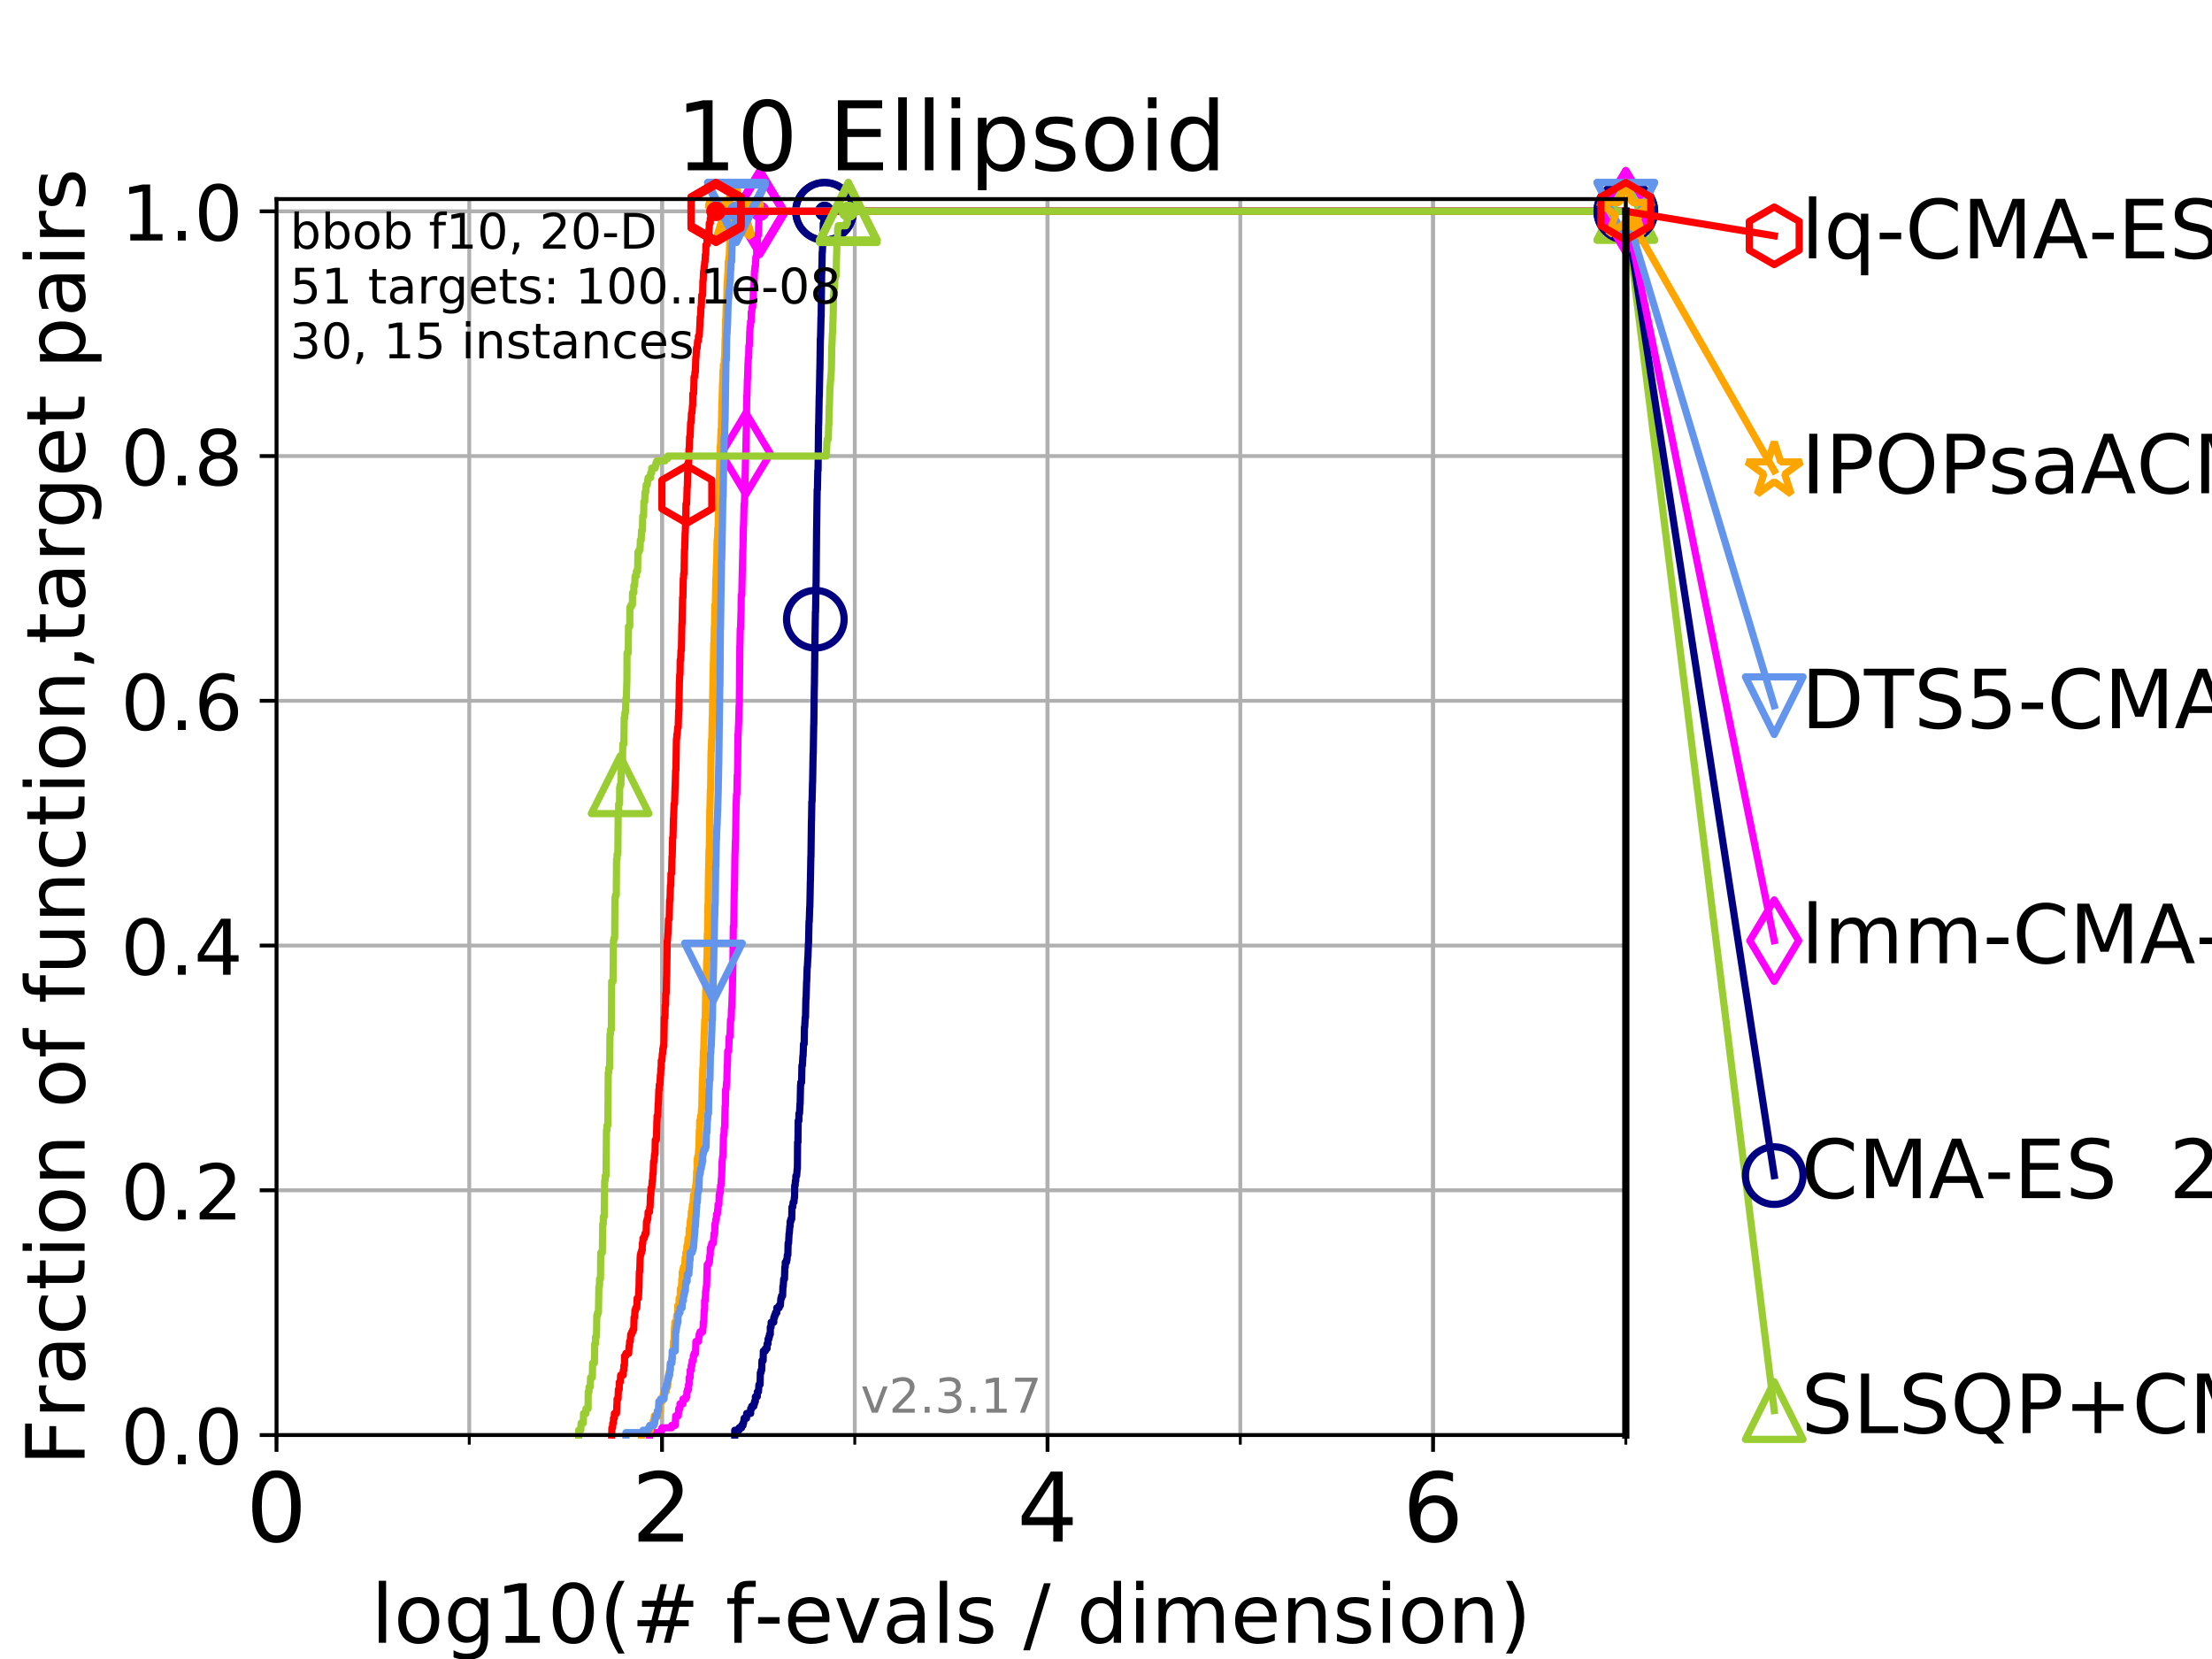 <?xml version="1.0" encoding="utf-8" standalone="no"?>
<!DOCTYPE svg PUBLIC "-//W3C//DTD SVG 1.1//EN"
  "http://www.w3.org/Graphics/SVG/1.1/DTD/svg11.dtd">
<!-- Created with matplotlib (https://matplotlib.org/) -->
<svg height="345.6pt" version="1.1" viewBox="0 0 460.8 345.6" width="460.8pt" xmlns="http://www.w3.org/2000/svg" xmlns:xlink="http://www.w3.org/1999/xlink">
 <defs>
  <style type="text/css">
*{stroke-linecap:butt;stroke-linejoin:round;}
  </style>
 </defs>
 <g id="figure_1">
  <g id="patch_1">
   <path d="M 0 345.6 
L 460.8 345.6 
L 460.8 0 
L 0 0 
z
" style="fill:#ffffff;"/>
  </g>
  <g id="axes_1">
   <g id="patch_2">
    <path d="M 57.6 298.944 
L 338.688 298.944 
L 338.688 41.472 
L 57.6 41.472 
z
" style="fill:#ffffff;"/>
   </g>
   <g id="matplotlib.axis_1">
    <g id="xtick_1">
     <g id="line2d_1">
      <path clip-path="url(#pf9997c1db1)" d="M 57.6 298.944 
L 57.6 41.472 
" style="fill:none;stroke:#b0b0b0;stroke-linecap:square;stroke-width:0.8;"/>
     </g>
     <g id="line2d_2">
      <defs>
       <path d="M 0 0 
L 0 3.5 
" id="m4bb0ab36d7" style="stroke:#000000;stroke-width:0.8;"/>
      </defs>
      <g>
       <use style="stroke:#000000;stroke-width:0.8;" x="57.6" xlink:href="#m4bb0ab36d7" y="298.944"/>
      </g>
     </g>
     <g id="text_1">
      <!-- 0 -->
      <defs>
       <path d="M 31.781 66.406 
Q 24.172 66.406 20.328 58.906 
Q 16.5 51.422 16.5 36.375 
Q 16.5 21.391 20.328 13.891 
Q 24.172 6.391 31.781 6.391 
Q 39.453 6.391 43.281 13.891 
Q 47.125 21.391 47.125 36.375 
Q 47.125 51.422 43.281 58.906 
Q 39.453 66.406 31.781 66.406 
z
M 31.781 74.219 
Q 44.047 74.219 50.516 64.516 
Q 56.984 54.828 56.984 36.375 
Q 56.984 17.969 50.516 8.266 
Q 44.047 -1.422 31.781 -1.422 
Q 19.531 -1.422 13.062 8.266 
Q 6.594 17.969 6.594 36.375 
Q 6.594 54.828 13.062 64.516 
Q 19.531 74.219 31.781 74.219 
z
" id="DejaVuSans-48"/>
      </defs>
      <g transform="translate(51.237 321.141)scale(0.2 -0.2)">
       <use xlink:href="#DejaVuSans-48"/>
      </g>
     </g>
    </g>
    <g id="xtick_2">
     <g id="line2d_3">
      <path clip-path="url(#pf9997c1db1)" d="M 137.911 298.944 
L 137.911 41.472 
" style="fill:none;stroke:#b0b0b0;stroke-linecap:square;stroke-width:0.8;"/>
     </g>
     <g id="line2d_4">
      <g>
       <use style="stroke:#000000;stroke-width:0.8;" x="137.911" xlink:href="#m4bb0ab36d7" y="298.944"/>
      </g>
     </g>
     <g id="text_2">
      <!-- 2 -->
      <defs>
       <path d="M 19.188 8.297 
L 53.609 8.297 
L 53.609 0 
L 7.328 0 
L 7.328 8.297 
Q 12.938 14.109 22.625 23.891 
Q 32.328 33.688 34.812 36.531 
Q 39.547 41.844 41.422 45.531 
Q 43.312 49.219 43.312 52.781 
Q 43.312 58.594 39.234 62.25 
Q 35.156 65.922 28.609 65.922 
Q 23.969 65.922 18.812 64.312 
Q 13.672 62.703 7.812 59.422 
L 7.812 69.391 
Q 13.766 71.781 18.938 73 
Q 24.125 74.219 28.422 74.219 
Q 39.75 74.219 46.484 68.547 
Q 53.219 62.891 53.219 53.422 
Q 53.219 48.922 51.531 44.891 
Q 49.859 40.875 45.406 35.406 
Q 44.188 33.984 37.641 27.219 
Q 31.109 20.453 19.188 8.297 
z
" id="DejaVuSans-50"/>
      </defs>
      <g transform="translate(131.548 321.141)scale(0.2 -0.2)">
       <use xlink:href="#DejaVuSans-50"/>
      </g>
     </g>
    </g>
    <g id="xtick_3">
     <g id="line2d_5">
      <path clip-path="url(#pf9997c1db1)" d="M 218.222 298.944 
L 218.222 41.472 
" style="fill:none;stroke:#b0b0b0;stroke-linecap:square;stroke-width:0.8;"/>
     </g>
     <g id="line2d_6">
      <g>
       <use style="stroke:#000000;stroke-width:0.8;" x="218.222" xlink:href="#m4bb0ab36d7" y="298.944"/>
      </g>
     </g>
     <g id="text_3">
      <!-- 4 -->
      <defs>
       <path d="M 37.797 64.312 
L 12.891 25.391 
L 37.797 25.391 
z
M 35.203 72.906 
L 47.609 72.906 
L 47.609 25.391 
L 58.016 25.391 
L 58.016 17.188 
L 47.609 17.188 
L 47.609 0 
L 37.797 0 
L 37.797 17.188 
L 4.891 17.188 
L 4.891 26.703 
z
" id="DejaVuSans-52"/>
      </defs>
      <g transform="translate(211.859 321.141)scale(0.2 -0.2)">
       <use xlink:href="#DejaVuSans-52"/>
      </g>
     </g>
    </g>
    <g id="xtick_4">
     <g id="line2d_7">
      <path clip-path="url(#pf9997c1db1)" d="M 298.533 298.944 
L 298.533 41.472 
" style="fill:none;stroke:#b0b0b0;stroke-linecap:square;stroke-width:0.8;"/>
     </g>
     <g id="line2d_8">
      <g>
       <use style="stroke:#000000;stroke-width:0.8;" x="298.533" xlink:href="#m4bb0ab36d7" y="298.944"/>
      </g>
     </g>
     <g id="text_4">
      <!-- 6 -->
      <defs>
       <path d="M 33.016 40.375 
Q 26.375 40.375 22.484 35.828 
Q 18.609 31.297 18.609 23.391 
Q 18.609 15.531 22.484 10.953 
Q 26.375 6.391 33.016 6.391 
Q 39.656 6.391 43.531 10.953 
Q 47.406 15.531 47.406 23.391 
Q 47.406 31.297 43.531 35.828 
Q 39.656 40.375 33.016 40.375 
z
M 52.594 71.297 
L 52.594 62.312 
Q 48.875 64.062 45.094 64.984 
Q 41.312 65.922 37.594 65.922 
Q 27.828 65.922 22.672 59.328 
Q 17.531 52.734 16.797 39.406 
Q 19.672 43.656 24.016 45.922 
Q 28.375 48.188 33.594 48.188 
Q 44.578 48.188 50.953 41.516 
Q 57.328 34.859 57.328 23.391 
Q 57.328 12.156 50.688 5.359 
Q 44.047 -1.422 33.016 -1.422 
Q 20.359 -1.422 13.672 8.266 
Q 6.984 17.969 6.984 36.375 
Q 6.984 53.656 15.188 63.938 
Q 23.391 74.219 37.203 74.219 
Q 40.922 74.219 44.703 73.484 
Q 48.484 72.75 52.594 71.297 
z
" id="DejaVuSans-54"/>
      </defs>
      <g transform="translate(292.17 321.141)scale(0.2 -0.2)">
       <use xlink:href="#DejaVuSans-54"/>
      </g>
     </g>
    </g>
    <g id="xtick_5">
     <g id="line2d_9">
      <path clip-path="url(#pf9997c1db1)" d="M 57.6 298.944 
L 57.6 41.472 
" style="fill:none;stroke:#b0b0b0;stroke-linecap:square;stroke-width:0.8;"/>
     </g>
     <g id="line2d_10">
      <defs>
       <path d="M 0 0 
L 0 2 
" id="mf03ffd624e" style="stroke:#000000;stroke-width:0.6;"/>
      </defs>
      <g>
       <use style="stroke:#000000;stroke-width:0.6;" x="57.6" xlink:href="#mf03ffd624e" y="298.944"/>
      </g>
     </g>
    </g>
    <g id="xtick_6">
     <g id="line2d_11">
      <path clip-path="url(#pf9997c1db1)" d="M 97.755 298.944 
L 97.755 41.472 
" style="fill:none;stroke:#b0b0b0;stroke-linecap:square;stroke-width:0.8;"/>
     </g>
     <g id="line2d_12">
      <g>
       <use style="stroke:#000000;stroke-width:0.6;" x="97.755" xlink:href="#mf03ffd624e" y="298.944"/>
      </g>
     </g>
    </g>
    <g id="xtick_7">
     <g id="line2d_13">
      <path clip-path="url(#pf9997c1db1)" d="M 137.911 298.944 
L 137.911 41.472 
" style="fill:none;stroke:#b0b0b0;stroke-linecap:square;stroke-width:0.8;"/>
     </g>
     <g id="line2d_14">
      <g>
       <use style="stroke:#000000;stroke-width:0.6;" x="137.911" xlink:href="#mf03ffd624e" y="298.944"/>
      </g>
     </g>
    </g>
    <g id="xtick_8">
     <g id="line2d_15">
      <path clip-path="url(#pf9997c1db1)" d="M 178.066 298.944 
L 178.066 41.472 
" style="fill:none;stroke:#b0b0b0;stroke-linecap:square;stroke-width:0.8;"/>
     </g>
     <g id="line2d_16">
      <g>
       <use style="stroke:#000000;stroke-width:0.6;" x="178.066" xlink:href="#mf03ffd624e" y="298.944"/>
      </g>
     </g>
    </g>
    <g id="xtick_9">
     <g id="line2d_17">
      <path clip-path="url(#pf9997c1db1)" d="M 218.222 298.944 
L 218.222 41.472 
" style="fill:none;stroke:#b0b0b0;stroke-linecap:square;stroke-width:0.8;"/>
     </g>
     <g id="line2d_18">
      <g>
       <use style="stroke:#000000;stroke-width:0.6;" x="218.222" xlink:href="#mf03ffd624e" y="298.944"/>
      </g>
     </g>
    </g>
    <g id="xtick_10">
     <g id="line2d_19">
      <path clip-path="url(#pf9997c1db1)" d="M 258.377 298.944 
L 258.377 41.472 
" style="fill:none;stroke:#b0b0b0;stroke-linecap:square;stroke-width:0.8;"/>
     </g>
     <g id="line2d_20">
      <g>
       <use style="stroke:#000000;stroke-width:0.6;" x="258.377" xlink:href="#mf03ffd624e" y="298.944"/>
      </g>
     </g>
    </g>
    <g id="xtick_11">
     <g id="line2d_21">
      <path clip-path="url(#pf9997c1db1)" d="M 298.533 298.944 
L 298.533 41.472 
" style="fill:none;stroke:#b0b0b0;stroke-linecap:square;stroke-width:0.8;"/>
     </g>
     <g id="line2d_22">
      <g>
       <use style="stroke:#000000;stroke-width:0.6;" x="298.533" xlink:href="#mf03ffd624e" y="298.944"/>
      </g>
     </g>
    </g>
    <g id="xtick_12">
     <g id="line2d_23">
      <path clip-path="url(#pf9997c1db1)" d="M 338.688 298.944 
L 338.688 41.472 
" style="fill:none;stroke:#b0b0b0;stroke-linecap:square;stroke-width:0.8;"/>
     </g>
     <g id="line2d_24">
      <g>
       <use style="stroke:#000000;stroke-width:0.6;" x="338.688" xlink:href="#mf03ffd624e" y="298.944"/>
      </g>
     </g>
    </g>
    <g id="text_5">
     <!-- log10(# f-evals / dimension) -->
     <defs>
      <path d="M 9.422 75.984 
L 18.406 75.984 
L 18.406 0 
L 9.422 0 
z
" id="DejaVuSans-108"/>
      <path d="M 30.609 48.391 
Q 23.391 48.391 19.188 42.75 
Q 14.984 37.109 14.984 27.297 
Q 14.984 17.484 19.156 11.844 
Q 23.344 6.203 30.609 6.203 
Q 37.797 6.203 41.984 11.859 
Q 46.188 17.531 46.188 27.297 
Q 46.188 37.016 41.984 42.703 
Q 37.797 48.391 30.609 48.391 
z
M 30.609 56 
Q 42.328 56 49.016 48.375 
Q 55.719 40.766 55.719 27.297 
Q 55.719 13.875 49.016 6.219 
Q 42.328 -1.422 30.609 -1.422 
Q 18.844 -1.422 12.172 6.219 
Q 5.516 13.875 5.516 27.297 
Q 5.516 40.766 12.172 48.375 
Q 18.844 56 30.609 56 
z
" id="DejaVuSans-111"/>
      <path d="M 45.406 27.984 
Q 45.406 37.75 41.375 43.109 
Q 37.359 48.484 30.078 48.484 
Q 22.859 48.484 18.828 43.109 
Q 14.797 37.75 14.797 27.984 
Q 14.797 18.266 18.828 12.891 
Q 22.859 7.516 30.078 7.516 
Q 37.359 7.516 41.375 12.891 
Q 45.406 18.266 45.406 27.984 
z
M 54.391 6.781 
Q 54.391 -7.172 48.188 -13.984 
Q 42 -20.797 29.203 -20.797 
Q 24.469 -20.797 20.266 -20.094 
Q 16.062 -19.391 12.109 -17.922 
L 12.109 -9.188 
Q 16.062 -11.328 19.922 -12.344 
Q 23.781 -13.375 27.781 -13.375 
Q 36.625 -13.375 41.016 -8.766 
Q 45.406 -4.156 45.406 5.172 
L 45.406 9.625 
Q 42.625 4.781 38.281 2.391 
Q 33.938 0 27.875 0 
Q 17.828 0 11.672 7.656 
Q 5.516 15.328 5.516 27.984 
Q 5.516 40.672 11.672 48.328 
Q 17.828 56 27.875 56 
Q 33.938 56 38.281 53.609 
Q 42.625 51.219 45.406 46.391 
L 45.406 54.688 
L 54.391 54.688 
z
" id="DejaVuSans-103"/>
      <path d="M 12.406 8.297 
L 28.516 8.297 
L 28.516 63.922 
L 10.984 60.406 
L 10.984 69.391 
L 28.422 72.906 
L 38.281 72.906 
L 38.281 8.297 
L 54.391 8.297 
L 54.391 0 
L 12.406 0 
z
" id="DejaVuSans-49"/>
      <path d="M 31 75.875 
Q 24.469 64.656 21.281 53.656 
Q 18.109 42.672 18.109 31.391 
Q 18.109 20.125 21.312 9.062 
Q 24.516 -2 31 -13.188 
L 23.188 -13.188 
Q 15.875 -1.703 12.234 9.375 
Q 8.594 20.453 8.594 31.391 
Q 8.594 42.281 12.203 53.312 
Q 15.828 64.359 23.188 75.875 
z
" id="DejaVuSans-40"/>
      <path d="M 51.125 44 
L 36.922 44 
L 32.812 27.688 
L 47.125 27.688 
z
M 43.797 71.781 
L 38.719 51.516 
L 52.984 51.516 
L 58.109 71.781 
L 65.922 71.781 
L 60.891 51.516 
L 76.125 51.516 
L 76.125 44 
L 58.984 44 
L 54.984 27.688 
L 70.516 27.688 
L 70.516 20.219 
L 53.078 20.219 
L 48 0 
L 40.188 0 
L 45.219 20.219 
L 30.906 20.219 
L 25.875 0 
L 18.016 0 
L 23.094 20.219 
L 7.719 20.219 
L 7.719 27.688 
L 24.906 27.688 
L 29 44 
L 13.281 44 
L 13.281 51.516 
L 30.906 51.516 
L 35.891 71.781 
z
" id="DejaVuSans-35"/>
      <path id="DejaVuSans-32"/>
      <path d="M 37.109 75.984 
L 37.109 68.5 
L 28.516 68.5 
Q 23.688 68.5 21.797 66.547 
Q 19.922 64.594 19.922 59.516 
L 19.922 54.688 
L 34.719 54.688 
L 34.719 47.703 
L 19.922 47.703 
L 19.922 0 
L 10.891 0 
L 10.891 47.703 
L 2.297 47.703 
L 2.297 54.688 
L 10.891 54.688 
L 10.891 58.5 
Q 10.891 67.625 15.141 71.797 
Q 19.391 75.984 28.609 75.984 
z
" id="DejaVuSans-102"/>
      <path d="M 4.891 31.391 
L 31.203 31.391 
L 31.203 23.391 
L 4.891 23.391 
z
" id="DejaVuSans-45"/>
      <path d="M 56.203 29.594 
L 56.203 25.203 
L 14.891 25.203 
Q 15.484 15.922 20.484 11.062 
Q 25.484 6.203 34.422 6.203 
Q 39.594 6.203 44.453 7.469 
Q 49.312 8.734 54.109 11.281 
L 54.109 2.781 
Q 49.266 0.734 44.188 -0.344 
Q 39.109 -1.422 33.891 -1.422 
Q 20.797 -1.422 13.156 6.188 
Q 5.516 13.812 5.516 26.812 
Q 5.516 40.234 12.766 48.109 
Q 20.016 56 32.328 56 
Q 43.359 56 49.781 48.891 
Q 56.203 41.797 56.203 29.594 
z
M 47.219 32.234 
Q 47.125 39.594 43.094 43.984 
Q 39.062 48.391 32.422 48.391 
Q 24.906 48.391 20.391 44.141 
Q 15.875 39.891 15.188 32.172 
z
" id="DejaVuSans-101"/>
      <path d="M 2.984 54.688 
L 12.5 54.688 
L 29.594 8.797 
L 46.688 54.688 
L 56.203 54.688 
L 35.688 0 
L 23.484 0 
z
" id="DejaVuSans-118"/>
      <path d="M 34.281 27.484 
Q 23.391 27.484 19.188 25 
Q 14.984 22.516 14.984 16.5 
Q 14.984 11.719 18.141 8.906 
Q 21.297 6.109 26.703 6.109 
Q 34.188 6.109 38.703 11.406 
Q 43.219 16.703 43.219 25.484 
L 43.219 27.484 
z
M 52.203 31.203 
L 52.203 0 
L 43.219 0 
L 43.219 8.297 
Q 40.141 3.328 35.547 0.953 
Q 30.953 -1.422 24.312 -1.422 
Q 15.922 -1.422 10.953 3.297 
Q 6 8.016 6 15.922 
Q 6 25.141 12.172 29.828 
Q 18.359 34.516 30.609 34.516 
L 43.219 34.516 
L 43.219 35.406 
Q 43.219 41.609 39.141 45 
Q 35.062 48.391 27.688 48.391 
Q 23 48.391 18.547 47.266 
Q 14.109 46.141 10.016 43.891 
L 10.016 52.203 
Q 14.938 54.109 19.578 55.047 
Q 24.219 56 28.609 56 
Q 40.484 56 46.344 49.844 
Q 52.203 43.703 52.203 31.203 
z
" id="DejaVuSans-97"/>
      <path d="M 44.281 53.078 
L 44.281 44.578 
Q 40.484 46.531 36.375 47.5 
Q 32.281 48.484 27.875 48.484 
Q 21.188 48.484 17.844 46.438 
Q 14.5 44.391 14.5 40.281 
Q 14.5 37.156 16.891 35.375 
Q 19.281 33.594 26.516 31.984 
L 29.594 31.297 
Q 39.156 29.25 43.188 25.516 
Q 47.219 21.781 47.219 15.094 
Q 47.219 7.469 41.188 3.016 
Q 35.156 -1.422 24.609 -1.422 
Q 20.219 -1.422 15.453 -0.562 
Q 10.688 0.297 5.422 2 
L 5.422 11.281 
Q 10.406 8.688 15.234 7.391 
Q 20.062 6.109 24.812 6.109 
Q 31.156 6.109 34.562 8.281 
Q 37.984 10.453 37.984 14.406 
Q 37.984 18.062 35.516 20.016 
Q 33.062 21.969 24.703 23.781 
L 21.578 24.516 
Q 13.234 26.266 9.516 29.906 
Q 5.812 33.547 5.812 39.891 
Q 5.812 47.609 11.281 51.797 
Q 16.75 56 26.812 56 
Q 31.781 56 36.172 55.266 
Q 40.578 54.547 44.281 53.078 
z
" id="DejaVuSans-115"/>
      <path d="M 25.391 72.906 
L 33.688 72.906 
L 8.297 -9.281 
L 0 -9.281 
z
" id="DejaVuSans-47"/>
      <path d="M 45.406 46.391 
L 45.406 75.984 
L 54.391 75.984 
L 54.391 0 
L 45.406 0 
L 45.406 8.203 
Q 42.578 3.328 38.25 0.953 
Q 33.938 -1.422 27.875 -1.422 
Q 17.969 -1.422 11.734 6.484 
Q 5.516 14.406 5.516 27.297 
Q 5.516 40.188 11.734 48.094 
Q 17.969 56 27.875 56 
Q 33.938 56 38.25 53.625 
Q 42.578 51.266 45.406 46.391 
z
M 14.797 27.297 
Q 14.797 17.391 18.875 11.75 
Q 22.953 6.109 30.078 6.109 
Q 37.203 6.109 41.297 11.75 
Q 45.406 17.391 45.406 27.297 
Q 45.406 37.203 41.297 42.844 
Q 37.203 48.484 30.078 48.484 
Q 22.953 48.484 18.875 42.844 
Q 14.797 37.203 14.797 27.297 
z
" id="DejaVuSans-100"/>
      <path d="M 9.422 54.688 
L 18.406 54.688 
L 18.406 0 
L 9.422 0 
z
M 9.422 75.984 
L 18.406 75.984 
L 18.406 64.594 
L 9.422 64.594 
z
" id="DejaVuSans-105"/>
      <path d="M 52 44.188 
Q 55.375 50.25 60.062 53.125 
Q 64.75 56 71.094 56 
Q 79.641 56 84.281 50.016 
Q 88.922 44.047 88.922 33.016 
L 88.922 0 
L 79.891 0 
L 79.891 32.719 
Q 79.891 40.578 77.094 44.375 
Q 74.312 48.188 68.609 48.188 
Q 61.625 48.188 57.562 43.547 
Q 53.516 38.922 53.516 30.906 
L 53.516 0 
L 44.484 0 
L 44.484 32.719 
Q 44.484 40.625 41.703 44.406 
Q 38.922 48.188 33.109 48.188 
Q 26.219 48.188 22.156 43.531 
Q 18.109 38.875 18.109 30.906 
L 18.109 0 
L 9.078 0 
L 9.078 54.688 
L 18.109 54.688 
L 18.109 46.188 
Q 21.188 51.219 25.484 53.609 
Q 29.781 56 35.688 56 
Q 41.656 56 45.828 52.969 
Q 50 49.953 52 44.188 
z
" id="DejaVuSans-109"/>
      <path d="M 54.891 33.016 
L 54.891 0 
L 45.906 0 
L 45.906 32.719 
Q 45.906 40.484 42.875 44.328 
Q 39.844 48.188 33.797 48.188 
Q 26.516 48.188 22.312 43.547 
Q 18.109 38.922 18.109 30.906 
L 18.109 0 
L 9.078 0 
L 9.078 54.688 
L 18.109 54.688 
L 18.109 46.188 
Q 21.344 51.125 25.703 53.562 
Q 30.078 56 35.797 56 
Q 45.219 56 50.047 50.172 
Q 54.891 44.344 54.891 33.016 
z
" id="DejaVuSans-110"/>
      <path d="M 8.016 75.875 
L 15.828 75.875 
Q 23.141 64.359 26.781 53.312 
Q 30.422 42.281 30.422 31.391 
Q 30.422 20.453 26.781 9.375 
Q 23.141 -1.703 15.828 -13.188 
L 8.016 -13.188 
Q 14.5 -2 17.703 9.062 
Q 20.906 20.125 20.906 31.391 
Q 20.906 42.672 17.703 53.656 
Q 14.5 64.656 8.016 75.875 
z
" id="DejaVuSans-41"/>
     </defs>
     <g transform="translate(77.303 342.218)scale(0.17 -0.17)">
      <use xlink:href="#DejaVuSans-108"/>
      <use x="27.783" xlink:href="#DejaVuSans-111"/>
      <use x="88.965" xlink:href="#DejaVuSans-103"/>
      <use x="152.441" xlink:href="#DejaVuSans-49"/>
      <use x="216.064" xlink:href="#DejaVuSans-48"/>
      <use x="279.688" xlink:href="#DejaVuSans-40"/>
      <use x="318.701" xlink:href="#DejaVuSans-35"/>
      <use x="402.49" xlink:href="#DejaVuSans-32"/>
      <use x="434.277" xlink:href="#DejaVuSans-102"/>
      <use x="469.404" xlink:href="#DejaVuSans-45"/>
      <use x="505.488" xlink:href="#DejaVuSans-101"/>
      <use x="567.012" xlink:href="#DejaVuSans-118"/>
      <use x="626.191" xlink:href="#DejaVuSans-97"/>
      <use x="687.471" xlink:href="#DejaVuSans-108"/>
      <use x="715.254" xlink:href="#DejaVuSans-115"/>
      <use x="767.354" xlink:href="#DejaVuSans-32"/>
      <use x="799.141" xlink:href="#DejaVuSans-47"/>
      <use x="832.832" xlink:href="#DejaVuSans-32"/>
      <use x="864.619" xlink:href="#DejaVuSans-100"/>
      <use x="928.096" xlink:href="#DejaVuSans-105"/>
      <use x="955.879" xlink:href="#DejaVuSans-109"/>
      <use x="1053.291" xlink:href="#DejaVuSans-101"/>
      <use x="1114.814" xlink:href="#DejaVuSans-110"/>
      <use x="1178.193" xlink:href="#DejaVuSans-115"/>
      <use x="1230.293" xlink:href="#DejaVuSans-105"/>
      <use x="1258.076" xlink:href="#DejaVuSans-111"/>
      <use x="1319.258" xlink:href="#DejaVuSans-110"/>
      <use x="1382.637" xlink:href="#DejaVuSans-41"/>
     </g>
    </g>
   </g>
   <g id="matplotlib.axis_2">
    <g id="ytick_1">
     <g id="line2d_25">
      <path clip-path="url(#pf9997c1db1)" d="M 57.6 298.944 
L 338.688 298.944 
" style="fill:none;stroke:#b0b0b0;stroke-linecap:square;stroke-width:0.8;"/>
     </g>
     <g id="line2d_26">
      <defs>
       <path d="M 0 0 
L -3.5 0 
" id="m94bffacd64" style="stroke:#000000;stroke-width:0.8;"/>
      </defs>
      <g>
       <use style="stroke:#000000;stroke-width:0.8;" x="57.6" xlink:href="#m94bffacd64" y="298.944"/>
      </g>
     </g>
     <g id="text_6">
      <!-- 0.0 -->
      <defs>
       <path d="M 10.688 12.406 
L 21 12.406 
L 21 0 
L 10.688 0 
z
" id="DejaVuSans-46"/>
      </defs>
      <g transform="translate(25.155 305.023)scale(0.16 -0.16)">
       <use xlink:href="#DejaVuSans-48"/>
       <use x="63.623" xlink:href="#DejaVuSans-46"/>
       <use x="95.41" xlink:href="#DejaVuSans-48"/>
      </g>
     </g>
    </g>
    <g id="ytick_2">
     <g id="line2d_27">
      <path clip-path="url(#pf9997c1db1)" d="M 57.6 247.959 
L 338.688 247.959 
" style="fill:none;stroke:#b0b0b0;stroke-linecap:square;stroke-width:0.8;"/>
     </g>
     <g id="line2d_28">
      <g>
       <use style="stroke:#000000;stroke-width:0.8;" x="57.6" xlink:href="#m94bffacd64" y="247.959"/>
      </g>
     </g>
     <g id="text_7">
      <!-- 0.2 -->
      <g transform="translate(25.155 254.038)scale(0.16 -0.16)">
       <use xlink:href="#DejaVuSans-48"/>
       <use x="63.623" xlink:href="#DejaVuSans-46"/>
       <use x="95.41" xlink:href="#DejaVuSans-50"/>
      </g>
     </g>
    </g>
    <g id="ytick_3">
     <g id="line2d_29">
      <path clip-path="url(#pf9997c1db1)" d="M 57.6 196.975 
L 338.688 196.975 
" style="fill:none;stroke:#b0b0b0;stroke-linecap:square;stroke-width:0.8;"/>
     </g>
     <g id="line2d_30">
      <g>
       <use style="stroke:#000000;stroke-width:0.8;" x="57.6" xlink:href="#m94bffacd64" y="196.975"/>
      </g>
     </g>
     <g id="text_8">
      <!-- 0.4 -->
      <g transform="translate(25.155 203.054)scale(0.16 -0.16)">
       <use xlink:href="#DejaVuSans-48"/>
       <use x="63.623" xlink:href="#DejaVuSans-46"/>
       <use x="95.41" xlink:href="#DejaVuSans-52"/>
      </g>
     </g>
    </g>
    <g id="ytick_4">
     <g id="line2d_31">
      <path clip-path="url(#pf9997c1db1)" d="M 57.6 145.99 
L 338.688 145.99 
" style="fill:none;stroke:#b0b0b0;stroke-linecap:square;stroke-width:0.8;"/>
     </g>
     <g id="line2d_32">
      <g>
       <use style="stroke:#000000;stroke-width:0.8;" x="57.6" xlink:href="#m94bffacd64" y="145.99"/>
      </g>
     </g>
     <g id="text_9">
      <!-- 0.6 -->
      <g transform="translate(25.155 152.069)scale(0.16 -0.16)">
       <use xlink:href="#DejaVuSans-48"/>
       <use x="63.623" xlink:href="#DejaVuSans-46"/>
       <use x="95.41" xlink:href="#DejaVuSans-54"/>
      </g>
     </g>
    </g>
    <g id="ytick_5">
     <g id="line2d_33">
      <path clip-path="url(#pf9997c1db1)" d="M 57.6 95.006 
L 338.688 95.006 
" style="fill:none;stroke:#b0b0b0;stroke-linecap:square;stroke-width:0.8;"/>
     </g>
     <g id="line2d_34">
      <g>
       <use style="stroke:#000000;stroke-width:0.8;" x="57.6" xlink:href="#m94bffacd64" y="95.006"/>
      </g>
     </g>
     <g id="text_10">
      <!-- 0.8 -->
      <defs>
       <path d="M 31.781 34.625 
Q 24.75 34.625 20.719 30.859 
Q 16.703 27.094 16.703 20.516 
Q 16.703 13.922 20.719 10.156 
Q 24.75 6.391 31.781 6.391 
Q 38.812 6.391 42.859 10.172 
Q 46.922 13.969 46.922 20.516 
Q 46.922 27.094 42.891 30.859 
Q 38.875 34.625 31.781 34.625 
z
M 21.922 38.812 
Q 15.578 40.375 12.031 44.719 
Q 8.5 49.078 8.5 55.328 
Q 8.5 64.062 14.719 69.141 
Q 20.953 74.219 31.781 74.219 
Q 42.672 74.219 48.875 69.141 
Q 55.078 64.062 55.078 55.328 
Q 55.078 49.078 51.531 44.719 
Q 48 40.375 41.703 38.812 
Q 48.828 37.156 52.797 32.312 
Q 56.781 27.484 56.781 20.516 
Q 56.781 9.906 50.312 4.234 
Q 43.844 -1.422 31.781 -1.422 
Q 19.734 -1.422 13.25 4.234 
Q 6.781 9.906 6.781 20.516 
Q 6.781 27.484 10.781 32.312 
Q 14.797 37.156 21.922 38.812 
z
M 18.312 54.391 
Q 18.312 48.734 21.844 45.562 
Q 25.391 42.391 31.781 42.391 
Q 38.141 42.391 41.719 45.562 
Q 45.312 48.734 45.312 54.391 
Q 45.312 60.062 41.719 63.234 
Q 38.141 66.406 31.781 66.406 
Q 25.391 66.406 21.844 63.234 
Q 18.312 60.062 18.312 54.391 
z
" id="DejaVuSans-56"/>
      </defs>
      <g transform="translate(25.155 101.085)scale(0.16 -0.16)">
       <use xlink:href="#DejaVuSans-48"/>
       <use x="63.623" xlink:href="#DejaVuSans-46"/>
       <use x="95.41" xlink:href="#DejaVuSans-56"/>
      </g>
     </g>
    </g>
    <g id="ytick_6">
     <g id="line2d_35">
      <path clip-path="url(#pf9997c1db1)" d="M 57.6 44.021 
L 338.688 44.021 
" style="fill:none;stroke:#b0b0b0;stroke-linecap:square;stroke-width:0.8;"/>
     </g>
     <g id="line2d_36">
      <g>
       <use style="stroke:#000000;stroke-width:0.8;" x="57.6" xlink:href="#m94bffacd64" y="44.021"/>
      </g>
     </g>
     <g id="text_11">
      <!-- 1.0 -->
      <g transform="translate(25.155 50.1)scale(0.16 -0.16)">
       <use xlink:href="#DejaVuSans-49"/>
       <use x="63.623" xlink:href="#DejaVuSans-46"/>
       <use x="95.41" xlink:href="#DejaVuSans-48"/>
      </g>
     </g>
    </g>
    <g id="text_12">
     <!-- Fraction of function,target pairs -->
     <defs>
      <path d="M 9.812 72.906 
L 51.703 72.906 
L 51.703 64.594 
L 19.672 64.594 
L 19.672 43.109 
L 48.578 43.109 
L 48.578 34.812 
L 19.672 34.812 
L 19.672 0 
L 9.812 0 
z
" id="DejaVuSans-70"/>
      <path d="M 41.109 46.297 
Q 39.594 47.172 37.812 47.578 
Q 36.031 48 33.891 48 
Q 26.266 48 22.188 43.047 
Q 18.109 38.094 18.109 28.812 
L 18.109 0 
L 9.078 0 
L 9.078 54.688 
L 18.109 54.688 
L 18.109 46.188 
Q 20.953 51.172 25.484 53.578 
Q 30.031 56 36.531 56 
Q 37.453 56 38.578 55.875 
Q 39.703 55.766 41.062 55.516 
z
" id="DejaVuSans-114"/>
      <path d="M 48.781 52.594 
L 48.781 44.188 
Q 44.969 46.297 41.141 47.344 
Q 37.312 48.391 33.406 48.391 
Q 24.656 48.391 19.812 42.844 
Q 14.984 37.312 14.984 27.297 
Q 14.984 17.281 19.812 11.734 
Q 24.656 6.203 33.406 6.203 
Q 37.312 6.203 41.141 7.25 
Q 44.969 8.297 48.781 10.406 
L 48.781 2.094 
Q 45.016 0.344 40.984 -0.531 
Q 36.969 -1.422 32.422 -1.422 
Q 20.062 -1.422 12.781 6.344 
Q 5.516 14.109 5.516 27.297 
Q 5.516 40.672 12.859 48.328 
Q 20.219 56 33.016 56 
Q 37.156 56 41.109 55.141 
Q 45.062 54.297 48.781 52.594 
z
" id="DejaVuSans-99"/>
      <path d="M 18.312 70.219 
L 18.312 54.688 
L 36.812 54.688 
L 36.812 47.703 
L 18.312 47.703 
L 18.312 18.016 
Q 18.312 11.328 20.141 9.422 
Q 21.969 7.516 27.594 7.516 
L 36.812 7.516 
L 36.812 0 
L 27.594 0 
Q 17.188 0 13.234 3.875 
Q 9.281 7.766 9.281 18.016 
L 9.281 47.703 
L 2.688 47.703 
L 2.688 54.688 
L 9.281 54.688 
L 9.281 70.219 
z
" id="DejaVuSans-116"/>
      <path d="M 8.5 21.578 
L 8.5 54.688 
L 17.484 54.688 
L 17.484 21.922 
Q 17.484 14.156 20.5 10.266 
Q 23.531 6.391 29.594 6.391 
Q 36.859 6.391 41.078 11.031 
Q 45.312 15.672 45.312 23.688 
L 45.312 54.688 
L 54.297 54.688 
L 54.297 0 
L 45.312 0 
L 45.312 8.406 
Q 42.047 3.422 37.719 1 
Q 33.406 -1.422 27.688 -1.422 
Q 18.266 -1.422 13.375 4.438 
Q 8.5 10.297 8.5 21.578 
z
M 31.109 56 
z
" id="DejaVuSans-117"/>
      <path d="M 11.719 12.406 
L 22.016 12.406 
L 22.016 4 
L 14.016 -11.625 
L 7.719 -11.625 
L 11.719 4 
z
" id="DejaVuSans-44"/>
      <path d="M 18.109 8.203 
L 18.109 -20.797 
L 9.078 -20.797 
L 9.078 54.688 
L 18.109 54.688 
L 18.109 46.391 
Q 20.953 51.266 25.266 53.625 
Q 29.594 56 35.594 56 
Q 45.562 56 51.781 48.094 
Q 58.016 40.188 58.016 27.297 
Q 58.016 14.406 51.781 6.484 
Q 45.562 -1.422 35.594 -1.422 
Q 29.594 -1.422 25.266 0.953 
Q 20.953 3.328 18.109 8.203 
z
M 48.688 27.297 
Q 48.688 37.203 44.609 42.844 
Q 40.531 48.484 33.406 48.484 
Q 26.266 48.484 22.188 42.844 
Q 18.109 37.203 18.109 27.297 
Q 18.109 17.391 22.188 11.75 
Q 26.266 6.109 33.406 6.109 
Q 40.531 6.109 44.609 11.75 
Q 48.688 17.391 48.688 27.297 
z
" id="DejaVuSans-112"/>
     </defs>
     <g transform="translate(17.62 305.347)rotate(-90)scale(0.17 -0.17)">
      <use xlink:href="#DejaVuSans-70"/>
      <use x="57.41" xlink:href="#DejaVuSans-114"/>
      <use x="98.523" xlink:href="#DejaVuSans-97"/>
      <use x="159.803" xlink:href="#DejaVuSans-99"/>
      <use x="214.783" xlink:href="#DejaVuSans-116"/>
      <use x="253.992" xlink:href="#DejaVuSans-105"/>
      <use x="281.775" xlink:href="#DejaVuSans-111"/>
      <use x="342.957" xlink:href="#DejaVuSans-110"/>
      <use x="406.336" xlink:href="#DejaVuSans-32"/>
      <use x="438.123" xlink:href="#DejaVuSans-111"/>
      <use x="499.305" xlink:href="#DejaVuSans-102"/>
      <use x="534.51" xlink:href="#DejaVuSans-32"/>
      <use x="566.297" xlink:href="#DejaVuSans-102"/>
      <use x="601.502" xlink:href="#DejaVuSans-117"/>
      <use x="664.881" xlink:href="#DejaVuSans-110"/>
      <use x="728.26" xlink:href="#DejaVuSans-99"/>
      <use x="783.24" xlink:href="#DejaVuSans-116"/>
      <use x="822.449" xlink:href="#DejaVuSans-105"/>
      <use x="850.232" xlink:href="#DejaVuSans-111"/>
      <use x="911.414" xlink:href="#DejaVuSans-110"/>
      <use x="974.793" xlink:href="#DejaVuSans-44"/>
      <use x="1006.58" xlink:href="#DejaVuSans-116"/>
      <use x="1045.789" xlink:href="#DejaVuSans-97"/>
      <use x="1107.068" xlink:href="#DejaVuSans-114"/>
      <use x="1148.166" xlink:href="#DejaVuSans-103"/>
      <use x="1211.643" xlink:href="#DejaVuSans-101"/>
      <use x="1273.166" xlink:href="#DejaVuSans-116"/>
      <use x="1312.375" xlink:href="#DejaVuSans-32"/>
      <use x="1344.162" xlink:href="#DejaVuSans-112"/>
      <use x="1407.639" xlink:href="#DejaVuSans-97"/>
      <use x="1468.918" xlink:href="#DejaVuSans-105"/>
      <use x="1496.701" xlink:href="#DejaVuSans-114"/>
      <use x="1537.814" xlink:href="#DejaVuSans-115"/>
     </g>
    </g>
   </g>
   <g id="line2d_37">
    <defs>
     <path d="M 0 1.5 
C 0.398 1.5 0.779 1.342 1.061 1.061 
C 1.342 0.779 1.5 0.398 1.5 0 
C 1.5 -0.398 1.342 -0.779 1.061 -1.061 
C 0.779 -1.342 0.398 -1.5 0 -1.5 
C -0.398 -1.5 -0.779 -1.342 -1.061 -1.061 
C -1.342 -0.779 -1.5 -0.398 -1.5 0 
C -1.5 0.398 -1.342 0.779 -1.061 1.061 
C -0.779 1.342 -0.398 1.5 0 1.5 
z
" id="m44e8ae72f7" style="stroke:#000080;"/>
    </defs>
    <g>
     <use style="fill:#000080;stroke:#000080;" x="171.776" xlink:href="#m44e8ae72f7" y="44.021"/>
     <use style="fill:#000080;stroke:#000080;" x="171.776" xlink:href="#m44e8ae72f7" y="44.021"/>
    </g>
   </g>
   <g id="line2d_38">
    <path d="M 153.062 298.944 
L 153.062 297.944 
L 153.96 297.944 
L 153.96 297.444 
L 154.487 297.444 
L 154.487 296.945 
L 154.784 296.945 
L 154.784 296.445 
L 154.913 296.445 
L 155.015 295.445 
L 155.524 295.445 
L 155.546 294.445 
L 156.379 294.445 
L 156.379 293.446 
L 156.596 293.446 
L 156.596 292.946 
L 157.047 292.946 
L 157.047 292.446 
L 157.183 292.446 
L 157.183 291.946 
L 157.364 291.946 
L 157.364 290.946 
L 157.759 290.946 
L 157.771 289.947 
L 158.001 289.947 
L 158.1 288.447 
L 158.339 288.447 
L 158.388 285.948 
L 158.535 285.948 
L 158.535 285.448 
L 158.671 285.448 
L 158.727 283.449 
L 158.973 283.449 
L 159.018 281.449 
L 159.434 281.449 
L 159.434 280.949 
L 159.793 280.949 
L 159.793 279.95 
L 159.996 279.95 
L 159.996 278.95 
L 160.172 278.95 
L 160.172 278.45 
L 160.3 278.45 
L 160.3 277.95 
L 160.464 277.95 
L 160.468 276.451 
L 160.637 276.451 
L 160.647 275.451 
L 161.19 275.451 
L 161.19 274.451 
L 161.361 274.451 
L 161.361 273.952 
L 161.549 273.952 
L 161.549 273.452 
L 161.825 273.452 
L 161.825 272.452 
L 162.303 272.452 
L 162.303 271.952 
L 162.564 271.952 
L 162.672 270.453 
L 162.806 270.453 
L 162.806 269.953 
L 163.035 269.953 
L 163.091 267.953 
L 163.167 267.953 
L 163.255 266.454 
L 163.423 266.454 
L 163.493 263.955 
L 163.582 263.955 
L 163.582 262.955 
L 163.84 262.955 
L 163.84 262.455 
L 163.952 262.455 
L 164.014 261.455 
L 164.123 261.455 
L 164.178 258.956 
L 164.28 258.956 
L 164.378 256.957 
L 164.423 256.957 
L 164.534 255.457 
L 164.594 255.457 
L 164.594 254.457 
L 164.743 254.457 
L 164.743 253.958 
L 164.929 253.958 
L 164.977 251.458 
L 165.142 251.458 
L 165.219 250.459 
L 165.389 250.459 
L 165.469 249.459 
L 165.524 249.459 
L 165.549 246.96 
L 165.644 246.96 
L 165.695 245.96 
L 165.773 245.96 
L 165.8 244.96 
L 165.957 244.96 
L 166.067 243.461 
L 166.11 243.461 
L 166.152 237.962 
L 166.228 237.962 
L 166.279 233.464 
L 166.424 233.464 
L 166.428 231.964 
L 166.555 231.964 
L 166.652 229.965 
L 166.681 229.965 
L 166.773 225.966 
L 166.824 225.966 
L 166.824 225.466 
L 166.991 225.466 
L 167.054 221.967 
L 167.147 221.967 
L 167.256 219.968 
L 167.298 219.968 
L 167.39 217.469 
L 167.521 217.469 
L 167.578 213.97 
L 167.634 213.97 
L 167.735 211.97 
L 167.803 211.97 
L 167.88 207.972 
L 167.925 207.972 
L 168.029 204.473 
L 168.051 204.473 
L 168.15 201.474 
L 168.184 201.474 
L 168.286 199.474 
L 168.306 199.474 
L 168.414 196.475 
L 168.44 196.475 
L 168.535 191.976 
L 168.579 191.976 
L 168.675 188.977 
L 168.703 188.977 
L 168.813 183.479 
L 168.822 183.479 
L 168.915 178.48 
L 168.936 178.48 
L 169.032 170.983 
L 169.053 170.983 
L 169.117 166.984 
L 169.168 166.984 
L 169.265 162.985 
L 169.28 162.985 
L 169.386 156.987 
L 169.413 156.987 
L 169.512 150.989 
L 169.529 150.989 
L 169.639 142.991 
L 169.652 142.991 
L 169.761 133.994 
L 169.763 133.994 
L 169.861 127.496 
L 169.895 127.496 
L 169.999 121.498 
L 170.007 121.498 
L 170.115 110.001 
L 170.123 110.001 
L 170.232 102.004 
L 170.285 102.004 
L 170.362 98.005 
L 170.415 98.005 
L 170.52 88.508 
L 170.544 88.508 
L 170.654 82.51 
L 170.679 82.51 
L 170.783 77.011 
L 170.798 77.011 
L 170.894 70.513 
L 170.928 70.513 
L 171.034 66.015 
L 171.059 66.015 
L 171.16 57.017 
L 171.183 57.017 
L 171.28 52.519 
L 171.311 52.519 
L 171.397 50.519 
L 171.434 50.519 
L 171.503 46.52 
L 171.603 46.52 
L 171.707 44.521 
L 171.776 44.521 
L 171.776 44.021 
L 338.688 44.021 
L 338.688 44.021 
" style="fill:none;stroke:#000080;stroke-linecap:square;stroke-width:1.5;"/>
   </g>
   <g id="line2d_39">
    <defs>
     <path d="M 0 6 
C 1.591 6 3.117 5.368 4.243 4.243 
C 5.368 3.117 6 1.591 6 0 
C 6 -1.591 5.368 -3.117 4.243 -4.243 
C 3.117 -5.368 1.591 -6 0 -6 
C -1.591 -6 -3.117 -5.368 -4.243 -4.243 
C -5.368 -3.117 -6 -1.591 -6 0 
C -6 1.591 -5.368 3.117 -4.243 4.243 
C -3.117 5.368 -1.591 6 0 6 
z
" id="m8488ee7995" style="stroke:#000080;stroke-width:1.5;"/>
    </defs>
    <g>
     <use style="fill-opacity:0;stroke:#000080;stroke-width:1.5;" x="169.849" xlink:href="#m8488ee7995" y="128.995"/>
     <use style="fill-opacity:0;stroke:#000080;stroke-width:1.5;" x="171.776" xlink:href="#m8488ee7995" y="44.021"/>
     <use style="fill-opacity:0;stroke:#000080;stroke-width:1.5;" x="171.776" xlink:href="#m8488ee7995" y="44.021"/>
     <use style="fill-opacity:0;stroke:#000080;stroke-width:1.5;" x="338.688" xlink:href="#m8488ee7995" y="44.021"/>
    </g>
   </g>
   <g id="line2d_40">
    <path style="fill:none;stroke:#000080;stroke-linecap:square;stroke-width:1.5;"/>
    <g/>
   </g>
   <g id="line2d_41">
    <defs>
     <path d="M 0 1.5 
C 0.398 1.5 0.779 1.342 1.061 1.061 
C 1.342 0.779 1.5 0.398 1.5 0 
C 1.5 -0.398 1.342 -0.779 1.061 -1.061 
C 0.779 -1.342 0.398 -1.5 0 -1.5 
C -0.398 -1.5 -0.779 -1.342 -1.061 -1.061 
C -1.342 -0.779 -1.5 -0.398 -1.5 0 
C -1.5 0.398 -1.342 0.779 -1.061 1.061 
C -0.779 1.342 -0.398 1.5 0 1.5 
z
" id="mb02fedb48a" style="stroke:#ff00ff;"/>
    </defs>
    <g>
     <use style="fill:#ff00ff;stroke:#ff00ff;" x="158.304" xlink:href="#mb02fedb48a" y="44.021"/>
     <use style="fill:#ff00ff;stroke:#ff00ff;" x="158.304" xlink:href="#mb02fedb48a" y="44.021"/>
    </g>
   </g>
   <g id="line2d_42">
    <path d="M 135.321 298.944 
L 135.321 298.444 
L 137.683 298.444 
L 137.683 297.944 
L 137.885 297.944 
L 137.885 297.444 
L 139.903 297.444 
L 139.903 296.945 
L 140.656 296.945 
L 140.76 294.945 
L 141.3 294.945 
L 141.393 293.446 
L 141.648 293.446 
L 141.648 292.446 
L 142.264 292.446 
L 142.277 291.446 
L 142.858 291.446 
L 142.858 290.946 
L 143.08 290.946 
L 143.086 289.947 
L 143.215 289.947 
L 143.215 289.447 
L 143.433 289.447 
L 143.433 288.447 
L 143.553 288.447 
L 143.553 286.948 
L 143.779 286.948 
L 143.779 285.448 
L 143.995 285.448 
L 143.995 284.448 
L 144.167 284.448 
L 144.185 283.449 
L 144.427 283.449 
L 144.427 282.449 
L 144.594 282.449 
L 144.594 281.949 
L 144.894 281.949 
L 144.97 279.45 
L 145.509 279.45 
L 145.604 278.45 
L 145.649 278.45 
L 145.649 277.95 
L 145.822 277.95 
L 145.822 277.451 
L 146.367 277.451 
L 146.458 276.451 
L 146.49 276.451 
L 146.506 275.451 
L 146.607 275.451 
L 146.697 272.952 
L 146.781 272.952 
L 146.786 270.952 
L 146.911 270.952 
L 146.995 268.953 
L 147.051 268.953 
L 147.139 267.953 
L 147.195 267.953 
L 147.303 263.955 
L 147.318 263.955 
L 147.318 263.455 
L 147.605 263.455 
L 147.605 262.955 
L 147.784 262.955 
L 147.873 261.455 
L 147.952 261.455 
L 147.967 259.956 
L 148.152 259.956 
L 148.152 259.456 
L 148.287 259.456 
L 148.287 258.956 
L 148.62 258.956 
L 148.705 257.457 
L 148.733 257.457 
L 148.733 256.957 
L 148.883 256.957 
L 148.938 254.957 
L 149.026 254.957 
L 149.127 253.958 
L 149.241 253.958 
L 149.26 252.958 
L 149.445 252.958 
L 149.495 251.958 
L 149.571 251.958 
L 149.571 250.959 
L 149.766 250.959 
L 149.815 248.959 
L 149.903 248.959 
L 149.903 248.459 
L 150.047 248.459 
L 150.112 246.96 
L 150.194 246.96 
L 150.276 245.46 
L 150.319 245.46 
L 150.425 241.961 
L 150.442 241.961 
L 150.54 240.962 
L 150.607 240.962 
L 150.716 236.463 
L 150.833 236.463 
L 150.866 234.963 
L 150.953 234.963 
L 151.052 230.465 
L 151.113 230.465 
L 151.158 226.966 
L 151.256 226.966 
L 151.365 225.466 
L 151.409 225.466 
L 151.494 221.967 
L 151.53 221.967 
L 151.593 218.968 
L 151.795 218.968 
L 151.905 215.969 
L 152.072 215.969 
L 152.173 212.47 
L 152.311 212.47 
L 152.391 209.971 
L 152.436 209.971 
L 152.538 206.972 
L 152.553 206.972 
L 152.651 201.474 
L 152.673 201.474 
L 152.759 192.976 
L 152.856 192.976 
L 152.952 185.478 
L 152.992 185.478 
L 153.102 177.981 
L 153.113 177.981 
L 153.207 174.982 
L 153.233 174.982 
L 153.341 167.484 
L 153.359 167.484 
L 153.431 165.484 
L 153.502 165.484 
L 153.574 161.486 
L 153.641 161.486 
L 153.733 152.988 
L 153.768 152.988 
L 153.873 150.489 
L 153.88 150.489 
L 153.963 146.99 
L 154.012 146.99 
L 154.122 134.494 
L 154.143 134.494 
L 154.201 130.995 
L 154.27 130.995 
L 154.369 127.496 
L 154.382 127.496 
L 154.416 123.997 
L 154.527 123.997 
L 154.631 118.999 
L 154.648 118.999 
L 154.741 114.5 
L 154.768 114.5 
L 154.867 109.501 
L 154.9 109.501 
L 155.005 105.003 
L 155.08 105.003 
L 155.19 101.004 
L 155.197 101.004 
L 155.303 95.506 
L 155.339 95.506 
L 155.447 90.007 
L 155.46 90.007 
L 155.565 82.51 
L 155.603 82.51 
L 155.698 79.011 
L 155.726 79.011 
L 155.829 75.512 
L 155.842 75.512 
L 155.885 74.512 
L 155.954 74.512 
L 156.012 72.013 
L 156.102 72.013 
L 156.188 69.014 
L 156.218 69.014 
L 156.252 68.014 
L 156.337 68.014 
L 156.355 67.014 
L 156.488 67.014 
L 156.497 65.015 
L 156.619 65.015 
L 156.661 64.015 
L 156.8 64.015 
L 156.848 62.516 
L 156.915 62.516 
L 156.947 60.016 
L 157.055 60.016 
L 157.166 56.517 
L 157.215 56.517 
L 157.272 55.518 
L 157.378 55.518 
L 157.455 53.518 
L 157.622 53.518 
L 157.65 51.019 
L 157.771 51.019 
L 157.804 49.02 
L 157.993 49.02 
L 158.086 45.521 
L 158.119 45.521 
L 158.119 45.021 
L 158.242 45.021 
L 158.304 44.021 
L 338.688 44.021 
L 338.688 44.021 
" style="fill:none;stroke:#ff00ff;stroke-linecap:square;stroke-width:1.5;"/>
   </g>
   <g id="line2d_43">
    <defs>
     <path d="M -0 8.485 
L 5.091 0 
L 0 -8.485 
L -5.091 -0 
z
" id="m5d938d71b7" style="stroke:#ff00ff;stroke-linejoin:miter;stroke-width:1.5;"/>
    </defs>
    <g>
     <use style="fill-opacity:0;stroke:#ff00ff;stroke-linejoin:miter;stroke-width:1.5;" x="155.38" xlink:href="#m5d938d71b7" y="94.506"/>
     <use style="fill-opacity:0;stroke:#ff00ff;stroke-linejoin:miter;stroke-width:1.5;" x="158.304" xlink:href="#m5d938d71b7" y="44.521"/>
     <use style="fill-opacity:0;stroke:#ff00ff;stroke-linejoin:miter;stroke-width:1.5;" x="158.304" xlink:href="#m5d938d71b7" y="44.021"/>
     <use style="fill-opacity:0;stroke:#ff00ff;stroke-linejoin:miter;stroke-width:1.5;" x="158.304" xlink:href="#m5d938d71b7" y="44.021"/>
     <use style="fill-opacity:0;stroke:#ff00ff;stroke-linejoin:miter;stroke-width:1.5;" x="338.688" xlink:href="#m5d938d71b7" y="44.021"/>
    </g>
   </g>
   <g id="line2d_44">
    <path style="fill:none;stroke:#ff00ff;stroke-linecap:square;stroke-width:1.5;"/>
    <g/>
   </g>
   <g id="line2d_45">
    <defs>
     <path d="M 0 1.5 
C 0.398 1.5 0.779 1.342 1.061 1.061 
C 1.342 0.779 1.5 0.398 1.5 0 
C 1.5 -0.398 1.342 -0.779 1.061 -1.061 
C 0.779 -1.342 0.398 -1.5 0 -1.5 
C -0.398 -1.5 -0.779 -1.342 -1.061 -1.061 
C -1.342 -0.779 -1.5 -0.398 -1.5 0 
C -1.5 0.398 -1.342 0.779 -1.061 1.061 
C -0.779 1.342 -0.398 1.5 0 1.5 
z
" id="maccc561d45" style="stroke:#ffa500;"/>
    </defs>
    <g>
     <use style="fill:#ffa500;stroke:#ffa500;" x="152.988" xlink:href="#maccc561d45" y="44.021"/>
     <use style="fill:#ffa500;stroke:#ffa500;" x="152.988" xlink:href="#maccc561d45" y="44.021"/>
    </g>
   </g>
   <g id="line2d_46">
    <path d="M 133.611 298.944 
L 133.611 298.444 
L 134.756 298.444 
L 134.756 297.944 
L 135.502 297.944 
L 135.502 296.945 
L 136.093 296.945 
L 136.093 295.945 
L 136.237 295.945 
L 136.324 294.945 
L 137.217 294.945 
L 137.262 293.946 
L 137.541 293.946 
L 137.576 291.946 
L 137.937 291.946 
L 137.937 291.446 
L 138.067 291.446 
L 138.171 290.447 
L 138.299 290.447 
L 138.299 289.947 
L 138.778 289.947 
L 138.778 288.947 
L 139.091 288.947 
L 139.172 286.948 
L 139.366 286.948 
L 139.374 285.948 
L 139.509 285.948 
L 139.573 284.448 
L 139.652 284.448 
L 139.652 283.949 
L 139.903 283.949 
L 139.934 282.949 
L 140.119 282.949 
L 140.119 281.449 
L 140.234 281.449 
L 140.303 279.45 
L 140.401 279.45 
L 140.507 276.451 
L 140.582 276.451 
L 140.582 275.451 
L 140.878 275.451 
L 140.981 273.952 
L 141.177 273.952 
L 141.199 271.952 
L 141.45 271.952 
L 141.478 270.453 
L 141.704 270.453 
L 141.739 268.453 
L 141.955 268.453 
L 142.038 266.454 
L 142.113 266.454 
L 142.127 264.954 
L 142.257 264.954 
L 142.257 264.454 
L 142.372 264.454 
L 142.372 263.955 
L 142.633 263.955 
L 142.726 261.955 
L 142.864 261.955 
L 142.864 260.956 
L 143.041 260.956 
L 143.106 259.456 
L 143.26 259.456 
L 143.324 257.956 
L 143.54 257.956 
L 143.578 255.957 
L 143.723 255.957 
L 143.791 254.457 
L 143.847 254.457 
L 143.847 253.958 
L 144.008 253.958 
L 144.008 252.458 
L 144.136 252.458 
L 144.228 250.959 
L 144.355 250.959 
L 144.457 248.959 
L 144.818 248.959 
L 144.924 246.96 
L 144.964 246.96 
L 145.069 245.46 
L 145.098 245.46 
L 145.132 243.961 
L 145.213 243.961 
L 145.236 241.461 
L 145.339 241.461 
L 145.339 240.962 
L 145.458 240.962 
L 145.554 239.462 
L 145.593 239.462 
L 145.677 235.463 
L 145.733 235.463 
L 145.761 233.464 
L 145.877 233.464 
L 145.954 232.464 
L 146.075 232.464 
L 146.14 230.965 
L 146.194 230.965 
L 146.297 225.466 
L 146.324 225.466 
L 146.41 222.467 
L 146.469 222.467 
L 146.533 218.968 
L 146.596 218.968 
L 146.686 215.469 
L 146.718 215.469 
L 146.812 212.47 
L 146.911 212.47 
L 147.01 206.472 
L 147.031 206.472 
L 147.134 202.973 
L 147.154 202.973 
L 147.231 199.974 
L 147.282 199.974 
L 147.348 194.476 
L 147.399 194.476 
L 147.485 188.477 
L 147.515 188.477 
L 147.61 180.98 
L 147.64 180.98 
L 147.705 176.981 
L 147.76 176.981 
L 147.868 168.484 
L 147.898 168.484 
L 147.981 164.485 
L 148.035 164.485 
L 148.127 156.487 
L 148.171 156.487 
L 148.244 153.988 
L 148.287 153.988 
L 148.369 149.489 
L 148.402 149.489 
L 148.507 142.491 
L 148.516 142.491 
L 148.606 137.993 
L 148.63 137.993 
L 148.696 133.994 
L 148.743 133.994 
L 148.808 130.495 
L 148.855 130.495 
L 148.915 125.996 
L 149.022 125.996 
L 149.132 120.498 
L 149.146 120.498 
L 149.255 117.499 
L 149.301 117.499 
L 149.391 112.5 
L 149.441 112.5 
L 149.539 110.001 
L 149.602 110.001 
L 149.678 106.002 
L 149.731 106.002 
L 149.841 100.004 
L 149.85 100.004 
L 149.938 96.005 
L 149.964 96.005 
L 150.038 93.006 
L 150.099 93.006 
L 150.203 89.507 
L 150.276 89.507 
L 150.383 84.009 
L 150.412 84.009 
L 150.519 80.01 
L 150.535 80.01 
L 150.632 77.011 
L 150.691 77.011 
L 150.708 76.012 
L 150.829 76.012 
L 150.912 74.512 
L 150.961 74.512 
L 151.056 70.513 
L 151.089 70.513 
L 151.154 66.514 
L 151.203 66.514 
L 151.309 63.015 
L 151.393 63.015 
L 151.466 59.017 
L 151.51 59.017 
L 151.609 57.017 
L 151.641 57.017 
L 151.705 54.518 
L 151.795 54.518 
L 151.858 53.518 
L 151.921 53.518 
L 152.026 50.519 
L 152.065 50.519 
L 152.169 48.02 
L 152.261 48.02 
L 152.261 47.52 
L 152.519 47.52 
L 152.58 46.021 
L 152.756 46.021 
L 152.756 45.521 
L 152.948 45.521 
L 152.988 44.021 
L 338.688 44.021 
L 338.688 44.021 
" style="fill:none;stroke:#ffa500;stroke-linecap:square;stroke-width:1.5;"/>
   </g>
   <g id="line2d_47">
    <defs>
     <path d="M 0 -6 
L -1.347 -1.854 
L -5.706 -1.854 
L -2.18 0.708 
L -3.527 4.854 
L -0 2.292 
L 3.527 4.854 
L 2.18 0.708 
L 5.706 -1.854 
L 1.347 -1.854 
z
" id="m88a289f03d" style="stroke:#ffa500;stroke-linejoin:bevel;stroke-width:1.5;"/>
    </defs>
    <g>
     <use style="fill-opacity:0;stroke:#ffa500;stroke-linejoin:bevel;stroke-width:1.5;" x="152.988" xlink:href="#m88a289f03d" y="44.521"/>
     <use style="fill-opacity:0;stroke:#ffa500;stroke-linejoin:bevel;stroke-width:1.5;" x="152.988" xlink:href="#m88a289f03d" y="44.521"/>
     <use style="fill-opacity:0;stroke:#ffa500;stroke-linejoin:bevel;stroke-width:1.5;" x="152.988" xlink:href="#m88a289f03d" y="44.021"/>
     <use style="fill-opacity:0;stroke:#ffa500;stroke-linejoin:bevel;stroke-width:1.5;" x="152.988" xlink:href="#m88a289f03d" y="44.021"/>
     <use style="fill-opacity:0;stroke:#ffa500;stroke-linejoin:bevel;stroke-width:1.5;" x="338.688" xlink:href="#m88a289f03d" y="44.021"/>
    </g>
   </g>
   <g id="line2d_48">
    <path style="fill:none;stroke:#ffa500;stroke-linecap:square;stroke-width:1.5;"/>
    <g/>
   </g>
   <g id="line2d_49">
    <defs>
     <path d="M 0 1.5 
C 0.398 1.5 0.779 1.342 1.061 1.061 
C 1.342 0.779 1.5 0.398 1.5 0 
C 1.5 -0.398 1.342 -0.779 1.061 -1.061 
C 0.779 -1.342 0.398 -1.5 0 -1.5 
C -0.398 -1.5 -0.779 -1.342 -1.061 -1.061 
C -1.342 -0.779 -1.5 -0.398 -1.5 0 
C -1.5 0.398 -1.342 0.779 -1.061 1.061 
C -0.779 1.342 -0.398 1.5 0 1.5 
z
" id="m1dcb327d92" style="stroke:#6495ed;"/>
    </defs>
    <g>
     <use style="fill:#6495ed;stroke:#6495ed;" x="153.42" xlink:href="#m1dcb327d92" y="44.021"/>
     <use style="fill:#6495ed;stroke:#6495ed;" x="153.42" xlink:href="#m1dcb327d92" y="44.021"/>
    </g>
   </g>
   <g id="line2d_50">
    <path d="M 130.398 298.944 
L 130.398 298.444 
L 133.943 298.444 
L 133.943 297.944 
L 135.077 297.944 
L 135.077 297.444 
L 135.362 297.444 
L 135.362 296.945 
L 136.228 296.945 
L 136.228 296.445 
L 136.409 296.445 
L 136.476 295.445 
L 136.598 295.445 
L 136.598 294.945 
L 136.915 294.945 
L 136.924 293.946 
L 137.163 293.946 
L 137.253 291.946 
L 137.603 291.946 
L 137.603 291.446 
L 138.341 291.446 
L 138.443 289.447 
L 138.687 289.447 
L 138.687 288.947 
L 138.811 288.947 
L 138.811 288.447 
L 138.985 288.447 
L 139.083 287.447 
L 139.213 287.447 
L 139.285 286.448 
L 139.509 286.448 
L 139.509 285.448 
L 139.644 285.448 
L 139.668 283.949 
L 139.98 283.949 
L 140.035 281.449 
L 140.664 281.449 
L 140.753 277.451 
L 140.834 277.451 
L 140.937 276.451 
L 140.974 276.451 
L 140.974 275.951 
L 141.09 275.951 
L 141.09 275.451 
L 141.235 275.451 
L 141.235 273.952 
L 141.372 273.952 
L 141.372 273.452 
L 141.662 273.452 
L 141.662 272.452 
L 142.1 272.452 
L 142.168 270.952 
L 142.372 270.952 
L 142.372 269.953 
L 142.493 269.953 
L 142.493 269.453 
L 142.607 269.453 
L 142.607 268.953 
L 142.759 268.953 
L 142.825 267.454 
L 142.904 267.454 
L 142.904 266.954 
L 143.138 266.954 
L 143.17 265.454 
L 143.509 265.454 
L 143.585 263.955 
L 143.635 263.955 
L 143.71 262.455 
L 143.772 262.455 
L 143.791 260.956 
L 144.191 260.956 
L 144.191 260.456 
L 144.349 260.456 
L 144.349 259.956 
L 144.469 259.956 
L 144.576 258.456 
L 144.594 258.456 
L 144.701 256.957 
L 144.724 256.957 
L 144.795 255.457 
L 144.871 255.457 
L 144.964 253.458 
L 145.005 253.458 
L 145.109 251.458 
L 145.138 251.458 
L 145.138 250.459 
L 145.27 250.459 
L 145.361 248.459 
L 145.412 248.459 
L 145.412 247.959 
L 145.599 247.959 
L 145.699 244.96 
L 145.738 244.96 
L 145.738 244.461 
L 145.888 244.461 
L 145.938 243.461 
L 146.086 243.461 
L 146.194 242.461 
L 146.276 242.461 
L 146.276 241.961 
L 146.388 241.961 
L 146.388 240.462 
L 146.511 240.462 
L 146.511 239.962 
L 146.633 239.962 
L 146.633 239.462 
L 146.927 239.462 
L 146.927 238.962 
L 147.093 238.962 
L 147.16 235.963 
L 147.252 235.963 
L 147.358 233.464 
L 147.394 233.464 
L 147.485 231.964 
L 147.6 231.964 
L 147.69 226.966 
L 147.735 226.966 
L 147.804 224.966 
L 147.898 224.966 
L 148.006 219.468 
L 148.059 219.468 
L 148.142 217.969 
L 148.171 217.969 
L 148.277 214.969 
L 148.292 214.969 
L 148.359 212.47 
L 148.407 212.47 
L 148.516 206.972 
L 148.531 206.972 
L 148.625 201.973 
L 148.644 201.973 
L 148.743 196.475 
L 148.757 196.475 
L 148.864 191.477 
L 148.869 191.477 
L 148.943 188.477 
L 148.98 188.477 
L 149.091 180.48 
L 149.123 180.48 
L 149.228 174.982 
L 149.255 174.982 
L 149.35 171.982 
L 149.382 171.982 
L 149.486 168.983 
L 149.504 168.983 
L 149.611 164.985 
L 149.615 164.985 
L 149.718 159.486 
L 149.731 159.486 
L 149.837 150.989 
L 149.85 150.989 
L 149.942 142.991 
L 149.977 142.991 
L 150.068 130.995 
L 150.094 130.995 
L 150.203 123.497 
L 150.211 123.497 
L 150.314 116.499 
L 150.361 116.499 
L 150.468 110.501 
L 150.48 110.501 
L 150.586 103.503 
L 150.645 103.503 
L 150.754 96.505 
L 150.791 96.505 
L 150.858 91.007 
L 150.924 91.007 
L 151.031 87.508 
L 151.052 87.508 
L 151.162 79.51 
L 151.167 79.51 
L 151.236 75.012 
L 151.313 75.012 
L 151.401 69.514 
L 151.45 69.514 
L 151.558 67.514 
L 151.566 67.514 
L 151.673 63.515 
L 151.681 63.515 
L 151.772 62.016 
L 151.831 62.016 
L 151.889 60.516 
L 151.96 60.516 
L 152.049 58.517 
L 152.115 58.517 
L 152.219 56.018 
L 152.261 56.018 
L 152.299 54.518 
L 152.406 54.518 
L 152.512 51.019 
L 152.58 51.019 
L 152.658 49.02 
L 152.756 49.02 
L 152.859 47.02 
L 153.003 47.02 
L 153.003 46.52 
L 153.215 46.52 
L 153.32 44.521 
L 153.42 44.521 
L 153.42 44.021 
L 338.688 44.021 
L 338.688 44.021 
" style="fill:none;stroke:#6495ed;stroke-linecap:square;stroke-width:1.5;"/>
   </g>
   <g id="line2d_51">
    <defs>
     <path d="M -0 6 
L 6 -6 
L -6 -6 
z
" id="m57d17dbaaf" style="stroke:#6495ed;stroke-linejoin:miter;stroke-width:1.5;"/>
    </defs>
    <g>
     <use style="fill-opacity:0;stroke:#6495ed;stroke-linejoin:miter;stroke-width:1.5;" x="148.625" xlink:href="#m57d17dbaaf" y="202.473"/>
     <use style="fill-opacity:0;stroke:#6495ed;stroke-linejoin:miter;stroke-width:1.5;" x="153.42" xlink:href="#m57d17dbaaf" y="44.521"/>
     <use style="fill-opacity:0;stroke:#6495ed;stroke-linejoin:miter;stroke-width:1.5;" x="153.42" xlink:href="#m57d17dbaaf" y="44.021"/>
     <use style="fill-opacity:0;stroke:#6495ed;stroke-linejoin:miter;stroke-width:1.5;" x="153.42" xlink:href="#m57d17dbaaf" y="44.021"/>
     <use style="fill-opacity:0;stroke:#6495ed;stroke-linejoin:miter;stroke-width:1.5;" x="338.688" xlink:href="#m57d17dbaaf" y="44.021"/>
    </g>
   </g>
   <g id="line2d_52">
    <path style="fill:none;stroke:#6495ed;stroke-linecap:square;stroke-width:1.5;"/>
    <g/>
   </g>
   <g id="line2d_53">
    <defs>
     <path d="M 0 1.5 
C 0.398 1.5 0.779 1.342 1.061 1.061 
C 1.342 0.779 1.5 0.398 1.5 0 
C 1.5 -0.398 1.342 -0.779 1.061 -1.061 
C 0.779 -1.342 0.398 -1.5 0 -1.5 
C -0.398 -1.5 -0.779 -1.342 -1.061 -1.061 
C -1.342 -0.779 -1.5 -0.398 -1.5 0 
C -1.5 0.398 -1.342 0.779 -1.061 1.061 
C -0.779 1.342 -0.398 1.5 0 1.5 
z
" id="m90e8c5ae88" style="stroke:#ff0000;"/>
    </defs>
    <g>
     <use style="fill:#ff0000;stroke:#ff0000;" x="149.155" xlink:href="#m90e8c5ae88" y="44.021"/>
     <use style="fill:#ff0000;stroke:#ff0000;" x="149.155" xlink:href="#m90e8c5ae88" y="44.021"/>
    </g>
   </g>
   <g id="line2d_54">
    <path d="M 127.421 298.944 
L 127.469 297.444 
L 127.611 297.444 
L 127.659 296.445 
L 127.799 296.445 
L 127.799 295.445 
L 127.985 295.445 
L 127.985 294.445 
L 128.426 294.445 
L 128.516 292.446 
L 128.546 292.446 
L 128.546 291.446 
L 128.754 291.446 
L 128.827 289.447 
L 129.002 289.447 
L 129.002 287.947 
L 129.205 287.947 
L 129.305 286.448 
L 129.839 286.448 
L 129.839 285.448 
L 129.964 285.448 
L 129.964 284.448 
L 130.087 284.448 
L 130.114 282.449 
L 130.385 282.449 
L 130.385 281.949 
L 130.966 281.949 
L 131.044 280.45 
L 131.121 280.45 
L 131.16 279.45 
L 131.3 279.45 
L 131.389 277.95 
L 131.616 277.95 
L 131.616 277.451 
L 131.852 277.451 
L 131.852 276.951 
L 132.024 276.951 
L 132.085 274.451 
L 132.218 274.451 
L 132.267 272.952 
L 132.423 272.952 
L 132.423 272.452 
L 132.648 272.452 
L 132.73 270.453 
L 132.998 270.453 
L 133.09 268.453 
L 133.113 268.453 
L 133.182 264.954 
L 133.262 264.954 
L 133.353 261.955 
L 133.387 261.955 
L 133.387 261.455 
L 133.499 261.455 
L 133.499 260.956 
L 133.656 260.956 
L 133.656 260.456 
L 133.789 260.456 
L 133.822 258.956 
L 133.921 258.956 
L 133.943 257.956 
L 134.225 257.956 
L 134.225 257.457 
L 134.365 257.457 
L 134.365 256.957 
L 134.598 256.957 
L 134.672 254.457 
L 134.808 254.457 
L 134.808 253.958 
L 134.953 253.958 
L 135.015 252.458 
L 135.301 252.458 
L 135.351 251.458 
L 135.422 251.458 
L 135.502 248.959 
L 135.582 248.959 
L 135.642 247.46 
L 135.77 247.46 
L 135.869 245.96 
L 135.928 245.96 
L 136.015 244.461 
L 136.064 244.461 
L 136.151 241.961 
L 136.247 241.961 
L 136.352 240.462 
L 136.447 240.462 
L 136.504 237.463 
L 136.739 237.463 
L 136.841 233.464 
L 136.869 233.464 
L 136.878 232.464 
L 137.026 232.464 
L 137.099 229.965 
L 137.144 229.965 
L 137.253 226.966 
L 137.335 226.966 
L 137.335 225.966 
L 137.469 225.966 
L 137.567 223.967 
L 137.612 223.967 
L 137.674 222.467 
L 137.744 222.467 
L 137.744 220.968 
L 137.885 220.968 
L 137.98 219.468 
L 138.041 219.468 
L 138.076 218.468 
L 138.171 218.468 
L 138.171 217.969 
L 138.29 217.969 
L 138.401 211.97 
L 138.528 211.97 
L 138.57 209.471 
L 138.653 209.471 
L 138.695 206.972 
L 138.77 206.972 
L 138.861 203.473 
L 138.886 203.473 
L 138.993 195.975 
L 139.042 195.975 
L 139.14 194.476 
L 139.156 194.476 
L 139.261 191.477 
L 139.406 191.477 
L 139.494 187.478 
L 139.573 187.478 
L 139.66 184.479 
L 139.739 184.479 
L 139.778 181.979 
L 139.903 181.979 
L 139.988 178.48 
L 140.035 178.48 
L 140.119 174.482 
L 140.196 174.482 
L 140.287 170.483 
L 140.318 170.483 
L 140.424 167.484 
L 140.522 167.484 
L 140.627 163.985 
L 140.649 163.985 
L 140.746 160.486 
L 140.805 160.486 
L 140.908 153.988 
L 140.952 153.988 
L 141.01 152.988 
L 141.076 152.988 
L 141.185 151.489 
L 141.286 151.489 
L 141.379 147.99 
L 141.429 147.99 
L 141.535 141.992 
L 141.549 141.992 
L 141.599 140.492 
L 141.662 140.492 
L 141.697 137.493 
L 141.788 137.493 
L 141.865 135.494 
L 141.948 135.494 
L 142.045 129.995 
L 142.086 129.995 
L 142.195 124.497 
L 142.264 124.497 
L 142.338 120.498 
L 142.392 120.498 
L 142.426 119.498 
L 142.506 119.498 
L 142.58 114.5 
L 142.627 114.5 
L 142.726 111.001 
L 142.746 111.001 
L 142.851 108.002 
L 142.858 108.002 
L 142.891 105.003 
L 143.034 105.003 
L 143.144 101.504 
L 143.177 101.504 
L 143.28 97.505 
L 143.312 97.505 
L 143.312 96.505 
L 143.471 96.505 
L 143.521 93.506 
L 143.585 93.506 
L 143.66 91.007 
L 143.766 91.007 
L 143.872 88.008 
L 143.958 88.008 
L 144.051 86.009 
L 144.142 86.009 
L 144.252 84.509 
L 144.294 84.509 
L 144.33 82.01 
L 144.493 82.01 
L 144.588 78.511 
L 144.718 78.511 
L 144.771 77.511 
L 144.859 77.511 
L 144.947 74.512 
L 144.993 74.512 
L 145.092 72.513 
L 145.23 72.513 
L 145.327 71.013 
L 145.492 71.013 
L 145.497 70.013 
L 145.666 70.013 
L 145.772 68.014 
L 145.788 68.014 
L 145.855 66.015 
L 145.932 66.015 
L 146.014 64.015 
L 146.086 64.015 
L 146.178 61.516 
L 146.367 61.516 
L 146.431 58.517 
L 146.479 58.517 
L 146.57 56.517 
L 146.618 56.517 
L 146.692 55.518 
L 146.744 55.518 
L 146.818 54.518 
L 146.875 54.518 
L 146.943 53.019 
L 147.02 53.019 
L 147.057 51.019 
L 147.282 51.019 
L 147.292 50.019 
L 147.424 50.019 
L 147.424 49.52 
L 147.62 49.52 
L 147.72 47.52 
L 147.755 47.52 
L 147.755 46.52 
L 147.952 46.52 
L 147.957 45.521 
L 148.089 45.521 
L 148.089 45.021 
L 149.035 45.021 
L 149.035 44.521 
L 149.155 44.521 
L 149.155 44.021 
L 338.688 44.021 
L 338.688 44.021 
" style="fill:none;stroke:#ff0000;stroke-linecap:square;stroke-width:1.5;"/>
   </g>
   <g id="line2d_55">
    <defs>
     <path d="M 0 -6 
L -5.196 -3 
L -5.196 3 
L -0 6 
L 5.196 3 
L 5.196 -3 
z
" id="mbf7a535311" style="stroke:#ff0000;stroke-linejoin:miter;stroke-width:1.5;"/>
    </defs>
    <g>
     <use style="fill-opacity:0;stroke:#ff0000;stroke-linejoin:miter;stroke-width:1.5;" x="143.086" xlink:href="#mbf7a535311" y="103.003"/>
     <use style="fill-opacity:0;stroke:#ff0000;stroke-linejoin:miter;stroke-width:1.5;" x="149.155" xlink:href="#mbf7a535311" y="44.521"/>
     <use style="fill-opacity:0;stroke:#ff0000;stroke-linejoin:miter;stroke-width:1.5;" x="149.155" xlink:href="#mbf7a535311" y="44.021"/>
     <use style="fill-opacity:0;stroke:#ff0000;stroke-linejoin:miter;stroke-width:1.5;" x="149.155" xlink:href="#mbf7a535311" y="44.021"/>
     <use style="fill-opacity:0;stroke:#ff0000;stroke-linejoin:miter;stroke-width:1.5;" x="338.688" xlink:href="#mbf7a535311" y="44.021"/>
    </g>
   </g>
   <g id="line2d_56">
    <path style="fill:none;stroke:#ff0000;stroke-linecap:square;stroke-width:1.5;"/>
    <g/>
   </g>
   <g id="line2d_57">
    <defs>
     <path d="M 0 1.5 
C 0.398 1.5 0.779 1.342 1.061 1.061 
C 1.342 0.779 1.5 0.398 1.5 0 
C 1.5 -0.398 1.342 -0.779 1.061 -1.061 
C 0.779 -1.342 0.398 -1.5 0 -1.5 
C -0.398 -1.5 -0.779 -1.342 -1.061 -1.061 
C -1.342 -0.779 -1.5 -0.398 -1.5 0 
C -1.5 0.398 -1.342 0.779 -1.061 1.061 
C -0.779 1.342 -0.398 1.5 0 1.5 
z
" id="m9826911f9e" style="stroke:#9acd32;"/>
    </defs>
    <g>
     <use style="fill:#9acd32;stroke:#9acd32;" x="176.72" xlink:href="#m9826911f9e" y="44.021"/>
     <use style="fill:#9acd32;stroke:#9acd32;" x="176.72" xlink:href="#m9826911f9e" y="44.021"/>
    </g>
   </g>
   <g id="line2d_58">
    <path d="M 120.548 298.944 
L 120.548 297.944 
L 120.991 297.944 
L 121.06 296.445 
L 121.512 296.445 
L 121.557 294.445 
L 122.062 294.445 
L 122.062 293.446 
L 122.51 293.446 
L 122.531 289.947 
L 122.699 289.947 
L 122.699 288.947 
L 122.948 288.947 
L 123.03 286.948 
L 123.394 286.948 
L 123.454 283.949 
L 123.83 283.949 
L 123.888 279.95 
L 124.043 279.95 
L 124.063 278.45 
L 124.255 278.45 
L 124.331 273.952 
L 124.482 273.952 
L 124.482 273.452 
L 124.669 273.452 
L 124.762 267.953 
L 124.892 267.953 
L 124.892 266.454 
L 125.093 266.454 
L 125.147 260.956 
L 125.488 260.956 
L 125.559 254.957 
L 125.683 254.957 
L 125.683 253.458 
L 125.875 253.458 
L 125.962 245.96 
L 126.065 245.96 
L 126.065 244.96 
L 126.253 244.96 
L 126.338 235.463 
L 126.44 235.463 
L 126.44 234.464 
L 126.624 234.464 
L 126.707 223.467 
L 126.806 223.467 
L 126.806 222.467 
L 127.003 222.467 
L 127.068 215.469 
L 127.165 215.469 
L 127.181 214.47 
L 127.358 214.47 
L 127.421 204.473 
L 127.706 204.473 
L 127.784 195.975 
L 127.877 195.975 
L 127.877 195.475 
L 128.047 195.475 
L 128.108 186.978 
L 128.215 186.978 
L 128.215 186.478 
L 128.381 186.478 
L 128.441 178.98 
L 128.546 178.98 
L 128.546 177.981 
L 128.709 177.981 
L 128.783 168.983 
L 128.871 168.983 
L 128.871 167.484 
L 129.06 167.484 
L 129.089 163.985 
L 129.19 163.985 
L 129.19 163.485 
L 129.348 163.485 
L 129.419 159.486 
L 129.658 159.486 
L 129.742 154.988 
L 129.964 154.988 
L 130.032 149.489 
L 130.169 149.489 
L 130.169 148.49 
L 130.291 148.49 
L 130.385 145.49 
L 130.479 145.49 
L 130.585 141.992 
L 130.598 141.992 
L 130.625 135.993 
L 130.875 135.993 
L 130.927 130.495 
L 131.198 130.495 
L 131.211 126.496 
L 131.465 126.496 
L 131.465 125.996 
L 131.753 125.996 
L 131.765 123.497 
L 132.036 123.497 
L 132.036 121.998 
L 132.206 121.998 
L 132.303 119.998 
L 132.565 119.998 
L 132.565 118.999 
L 132.824 118.999 
L 132.894 115 
L 133.148 115 
L 133.148 114.5 
L 133.33 114.5 
L 133.398 112.5 
L 133.578 112.5 
L 133.645 110.501 
L 133.833 110.501 
L 133.888 107.502 
L 134.074 107.502 
L 134.139 104.503 
L 134.311 104.503 
L 134.375 102.504 
L 134.545 102.504 
L 134.609 101.004 
L 134.849 101.004 
L 134.922 100.004 
L 135.015 100.004 
L 135.015 99.504 
L 135.542 99.504 
L 135.542 98.505 
L 135.761 98.505 
L 135.761 97.505 
L 136.495 97.505 
L 136.495 97.005 
L 136.627 97.005 
L 136.627 96.505 
L 136.832 96.505 
L 136.832 96.005 
L 138.553 96.005 
L 138.553 95.506 
L 139.115 95.506 
L 139.115 95.006 
L 172.154 95.006 
L 172.262 92.007 
L 172.325 92.007 
L 172.325 91.507 
L 172.549 91.507 
L 172.626 88.508 
L 172.664 88.508 
L 172.749 84.509 
L 172.786 84.509 
L 172.894 80.51 
L 172.936 80.51 
L 173.031 79.011 
L 173.074 79.011 
L 173.184 77.011 
L 173.191 77.011 
L 173.278 72.013 
L 173.304 72.013 
L 173.4 69.514 
L 173.442 69.514 
L 173.543 66.015 
L 173.558 66.015 
L 173.641 61.516 
L 173.674 61.516 
L 173.757 60.016 
L 173.88 60.016 
L 173.894 58.017 
L 174.036 58.017 
L 174.036 57.517 
L 174.17 57.517 
L 174.275 53.019 
L 174.292 53.019 
L 174.358 50.519 
L 174.421 50.519 
L 174.509 47.52 
L 174.624 47.52 
L 174.624 47.02 
L 176.238 47.02 
L 176.238 46.52 
L 176.506 46.52 
L 176.589 44.521 
L 176.72 44.521 
L 176.72 44.021 
L 338.688 44.021 
L 338.688 44.021 
" style="fill:none;stroke:#9acd32;stroke-linecap:square;stroke-width:1.5;"/>
   </g>
   <g id="line2d_59">
    <defs>
     <path d="M 0 -6 
L -6 6 
L 6 6 
z
" id="mc30eee6fcc" style="stroke:#9acd32;stroke-linejoin:miter;stroke-width:1.5;"/>
    </defs>
    <g>
     <use style="fill-opacity:0;stroke:#9acd32;stroke-linejoin:miter;stroke-width:1.5;" x="129.19" xlink:href="#mc30eee6fcc" y="163.485"/>
     <use style="fill-opacity:0;stroke:#9acd32;stroke-linejoin:miter;stroke-width:1.5;" x="176.72" xlink:href="#mc30eee6fcc" y="44.521"/>
     <use style="fill-opacity:0;stroke:#9acd32;stroke-linejoin:miter;stroke-width:1.5;" x="176.72" xlink:href="#mc30eee6fcc" y="44.021"/>
     <use style="fill-opacity:0;stroke:#9acd32;stroke-linejoin:miter;stroke-width:1.5;" x="176.72" xlink:href="#mc30eee6fcc" y="44.021"/>
     <use style="fill-opacity:0;stroke:#9acd32;stroke-linejoin:miter;stroke-width:1.5;" x="338.688" xlink:href="#mc30eee6fcc" y="44.021"/>
    </g>
   </g>
   <g id="line2d_60">
    <path style="fill:none;stroke:#9acd32;stroke-linecap:square;stroke-width:1.5;"/>
    <g/>
   </g>
   <g id="line2d_61">
    <path d="M 338.688 44.021 
L 369.608 293.846 
" style="fill:none;stroke:#9acd32;stroke-linecap:square;stroke-width:1.5;"/>
    <g>
     <use style="fill-opacity:0;stroke:#9acd32;stroke-linejoin:miter;stroke-width:1.5;" x="338.688" xlink:href="#mc30eee6fcc" y="44.021"/>
     <use style="fill-opacity:0;stroke:#9acd32;stroke-linejoin:miter;stroke-width:1.5;" x="369.608" xlink:href="#mc30eee6fcc" y="293.846"/>
    </g>
   </g>
   <g id="line2d_62">
    <path d="M 338.688 44.021 
L 369.608 244.9 
" style="fill:none;stroke:#000080;stroke-linecap:square;stroke-width:1.5;"/>
    <g>
     <use style="fill-opacity:0;stroke:#000080;stroke-width:1.5;" x="338.688" xlink:href="#m8488ee7995" y="44.021"/>
     <use style="fill-opacity:0;stroke:#000080;stroke-width:1.5;" x="369.608" xlink:href="#m8488ee7995" y="244.9"/>
    </g>
   </g>
   <g id="line2d_63">
    <path d="M 338.688 44.021 
L 369.608 195.955 
" style="fill:none;stroke:#ff00ff;stroke-linecap:square;stroke-width:1.5;"/>
    <g>
     <use style="fill-opacity:0;stroke:#ff00ff;stroke-linejoin:miter;stroke-width:1.5;" x="338.688" xlink:href="#m5d938d71b7" y="44.021"/>
     <use style="fill-opacity:0;stroke:#ff00ff;stroke-linejoin:miter;stroke-width:1.5;" x="369.608" xlink:href="#m5d938d71b7" y="195.955"/>
    </g>
   </g>
   <g id="line2d_64">
    <path d="M 338.688 44.021 
L 369.608 147.01 
" style="fill:none;stroke:#6495ed;stroke-linecap:square;stroke-width:1.5;"/>
    <g>
     <use style="fill-opacity:0;stroke:#6495ed;stroke-linejoin:miter;stroke-width:1.5;" x="338.688" xlink:href="#m57d17dbaaf" y="44.021"/>
     <use style="fill-opacity:0;stroke:#6495ed;stroke-linejoin:miter;stroke-width:1.5;" x="369.608" xlink:href="#m57d17dbaaf" y="147.01"/>
    </g>
   </g>
   <g id="line2d_65">
    <path d="M 338.688 44.021 
L 369.608 98.065 
" style="fill:none;stroke:#ffa500;stroke-linecap:square;stroke-width:1.5;"/>
    <g>
     <use style="fill-opacity:0;stroke:#ffa500;stroke-linejoin:bevel;stroke-width:1.5;" x="338.688" xlink:href="#m88a289f03d" y="44.021"/>
     <use style="fill-opacity:0;stroke:#ffa500;stroke-linejoin:bevel;stroke-width:1.5;" x="369.608" xlink:href="#m88a289f03d" y="98.065"/>
    </g>
   </g>
   <g id="line2d_66">
    <path d="M 338.688 44.021 
L 369.608 49.12 
" style="fill:none;stroke:#ff0000;stroke-linecap:square;stroke-width:1.5;"/>
    <g>
     <use style="fill-opacity:0;stroke:#ff0000;stroke-linejoin:miter;stroke-width:1.5;" x="338.688" xlink:href="#mbf7a535311" y="44.021"/>
     <use style="fill-opacity:0;stroke:#ff0000;stroke-linejoin:miter;stroke-width:1.5;" x="369.608" xlink:href="#mbf7a535311" y="49.12"/>
    </g>
   </g>
   <g id="line2d_67">
    <path d="M 338.688 298.944 
L 338.688 44.021 
" style="fill:none;stroke:#000000;stroke-linecap:square;stroke-width:1.5;"/>
   </g>
   <g id="patch_3">
    <path d="M 57.6 298.944 
L 57.6 41.472 
" style="fill:none;stroke:#000000;stroke-linecap:square;stroke-linejoin:miter;stroke-width:0.8;"/>
   </g>
   <g id="patch_4">
    <path d="M 338.688 298.944 
L 338.688 41.472 
" style="fill:none;stroke:#000000;stroke-linecap:square;stroke-linejoin:miter;stroke-width:0.8;"/>
   </g>
   <g id="patch_5">
    <path d="M 57.6 298.944 
L 338.688 298.944 
" style="fill:none;stroke:#000000;stroke-linecap:square;stroke-linejoin:miter;stroke-width:0.8;"/>
   </g>
   <g id="patch_6">
    <path d="M 57.6 41.472 
L 338.688 41.472 
" style="fill:none;stroke:#000000;stroke-linecap:square;stroke-linejoin:miter;stroke-width:0.8;"/>
   </g>
   <g id="text_13">
    <!-- SLSQP+CMA -->
    <defs>
     <path d="M 53.516 70.516 
L 53.516 60.891 
Q 47.906 63.578 42.922 64.891 
Q 37.938 66.219 33.297 66.219 
Q 25.25 66.219 20.875 63.094 
Q 16.5 59.969 16.5 54.203 
Q 16.5 49.359 19.406 46.891 
Q 22.312 44.438 30.422 42.922 
L 36.375 41.703 
Q 47.406 39.594 52.656 34.297 
Q 57.906 29 57.906 20.125 
Q 57.906 9.516 50.797 4.047 
Q 43.703 -1.422 29.984 -1.422 
Q 24.812 -1.422 18.969 -0.25 
Q 13.141 0.922 6.891 3.219 
L 6.891 13.375 
Q 12.891 10.016 18.656 8.297 
Q 24.422 6.594 29.984 6.594 
Q 38.422 6.594 43.016 9.906 
Q 47.609 13.234 47.609 19.391 
Q 47.609 24.75 44.312 27.781 
Q 41.016 30.812 33.5 32.328 
L 27.484 33.5 
Q 16.453 35.688 11.516 40.375 
Q 6.594 45.062 6.594 53.422 
Q 6.594 63.094 13.406 68.656 
Q 20.219 74.219 32.172 74.219 
Q 37.312 74.219 42.625 73.281 
Q 47.953 72.359 53.516 70.516 
z
" id="DejaVuSans-83"/>
     <path d="M 9.812 72.906 
L 19.672 72.906 
L 19.672 8.297 
L 55.172 8.297 
L 55.172 0 
L 9.812 0 
z
" id="DejaVuSans-76"/>
     <path d="M 39.406 66.219 
Q 28.656 66.219 22.328 58.203 
Q 16.016 50.203 16.016 36.375 
Q 16.016 22.609 22.328 14.594 
Q 28.656 6.594 39.406 6.594 
Q 50.141 6.594 56.422 14.594 
Q 62.703 22.609 62.703 36.375 
Q 62.703 50.203 56.422 58.203 
Q 50.141 66.219 39.406 66.219 
z
M 53.219 1.312 
L 66.219 -12.891 
L 54.297 -12.891 
L 43.5 -1.219 
Q 41.891 -1.312 41.031 -1.359 
Q 40.188 -1.422 39.406 -1.422 
Q 24.031 -1.422 14.812 8.859 
Q 5.609 19.141 5.609 36.375 
Q 5.609 53.656 14.812 63.938 
Q 24.031 74.219 39.406 74.219 
Q 54.734 74.219 63.906 63.938 
Q 73.094 53.656 73.094 36.375 
Q 73.094 23.688 67.984 14.641 
Q 62.891 5.609 53.219 1.312 
z
" id="DejaVuSans-81"/>
     <path d="M 19.672 64.797 
L 19.672 37.406 
L 32.078 37.406 
Q 38.969 37.406 42.719 40.969 
Q 46.484 44.531 46.484 51.125 
Q 46.484 57.672 42.719 61.234 
Q 38.969 64.797 32.078 64.797 
z
M 9.812 72.906 
L 32.078 72.906 
Q 44.344 72.906 50.609 67.359 
Q 56.891 61.812 56.891 51.125 
Q 56.891 40.328 50.609 34.812 
Q 44.344 29.297 32.078 29.297 
L 19.672 29.297 
L 19.672 0 
L 9.812 0 
z
" id="DejaVuSans-80"/>
     <path d="M 46 62.703 
L 46 35.5 
L 73.188 35.5 
L 73.188 27.203 
L 46 27.203 
L 46 0 
L 37.797 0 
L 37.797 27.203 
L 10.594 27.203 
L 10.594 35.5 
L 37.797 35.5 
L 37.797 62.703 
z
" id="DejaVuSans-43"/>
     <path d="M 64.406 67.281 
L 64.406 56.891 
Q 59.422 61.531 53.781 63.812 
Q 48.141 66.109 41.797 66.109 
Q 29.297 66.109 22.656 58.469 
Q 16.016 50.828 16.016 36.375 
Q 16.016 21.969 22.656 14.328 
Q 29.297 6.688 41.797 6.688 
Q 48.141 6.688 53.781 8.984 
Q 59.422 11.281 64.406 15.922 
L 64.406 5.609 
Q 59.234 2.094 53.438 0.328 
Q 47.656 -1.422 41.219 -1.422 
Q 24.656 -1.422 15.125 8.703 
Q 5.609 18.844 5.609 36.375 
Q 5.609 53.953 15.125 64.078 
Q 24.656 74.219 41.219 74.219 
Q 47.75 74.219 53.531 72.484 
Q 59.328 70.75 64.406 67.281 
z
" id="DejaVuSans-67"/>
     <path d="M 9.812 72.906 
L 24.516 72.906 
L 43.109 23.297 
L 61.812 72.906 
L 76.516 72.906 
L 76.516 0 
L 66.891 0 
L 66.891 64.016 
L 48.094 14.016 
L 38.188 14.016 
L 19.391 64.016 
L 19.391 0 
L 9.812 0 
z
" id="DejaVuSans-77"/>
     <path d="M 34.188 63.188 
L 20.797 26.906 
L 47.609 26.906 
z
M 28.609 72.906 
L 39.797 72.906 
L 67.578 0 
L 57.328 0 
L 50.688 18.703 
L 17.828 18.703 
L 11.188 0 
L 0.781 0 
z
" id="DejaVuSans-65"/>
    </defs>
    <g transform="translate(375.229 298.536)scale(0.17 -0.17)">
     <use xlink:href="#DejaVuSans-83"/>
     <use x="63.477" xlink:href="#DejaVuSans-76"/>
     <use x="119.189" xlink:href="#DejaVuSans-83"/>
     <use x="182.666" xlink:href="#DejaVuSans-81"/>
     <use x="261.377" xlink:href="#DejaVuSans-80"/>
     <use x="321.68" xlink:href="#DejaVuSans-43"/>
     <use x="405.469" xlink:href="#DejaVuSans-67"/>
     <use x="475.293" xlink:href="#DejaVuSans-77"/>
     <use x="561.572" xlink:href="#DejaVuSans-65"/>
    </g>
   </g>
   <g id="text_14">
    <!-- CMA-ES  2 -->
    <defs>
     <path d="M 9.812 72.906 
L 55.906 72.906 
L 55.906 64.594 
L 19.672 64.594 
L 19.672 43.016 
L 54.391 43.016 
L 54.391 34.719 
L 19.672 34.719 
L 19.672 8.297 
L 56.781 8.297 
L 56.781 0 
L 9.812 0 
z
" id="DejaVuSans-69"/>
    </defs>
    <g transform="translate(375.229 249.591)scale(0.17 -0.17)">
     <use xlink:href="#DejaVuSans-67"/>
     <use x="69.824" xlink:href="#DejaVuSans-77"/>
     <use x="156.104" xlink:href="#DejaVuSans-65"/>
     <use x="224.48" xlink:href="#DejaVuSans-45"/>
     <use x="260.564" xlink:href="#DejaVuSans-69"/>
     <use x="323.748" xlink:href="#DejaVuSans-83"/>
     <use x="387.225" xlink:href="#DejaVuSans-32"/>
     <use x="419.012" xlink:href="#DejaVuSans-32"/>
     <use x="450.799" xlink:href="#DejaVuSans-50"/>
    </g>
   </g>
   <g id="text_15">
    <!-- lmm-CMA-E -->
    <g transform="translate(375.229 200.646)scale(0.17 -0.17)">
     <use xlink:href="#DejaVuSans-108"/>
     <use x="27.783" xlink:href="#DejaVuSans-109"/>
     <use x="125.195" xlink:href="#DejaVuSans-109"/>
     <use x="222.607" xlink:href="#DejaVuSans-45"/>
     <use x="258.691" xlink:href="#DejaVuSans-67"/>
     <use x="328.516" xlink:href="#DejaVuSans-77"/>
     <use x="414.795" xlink:href="#DejaVuSans-65"/>
     <use x="483.172" xlink:href="#DejaVuSans-45"/>
     <use x="519.256" xlink:href="#DejaVuSans-69"/>
    </g>
   </g>
   <g id="text_16">
    <!-- DTS5-CMA -->
    <defs>
     <path d="M 19.672 64.797 
L 19.672 8.109 
L 31.594 8.109 
Q 46.688 8.109 53.688 14.938 
Q 60.688 21.781 60.688 36.531 
Q 60.688 51.172 53.688 57.984 
Q 46.688 64.797 31.594 64.797 
z
M 9.812 72.906 
L 30.078 72.906 
Q 51.266 72.906 61.172 64.094 
Q 71.094 55.281 71.094 36.531 
Q 71.094 17.672 61.125 8.828 
Q 51.172 0 30.078 0 
L 9.812 0 
z
" id="DejaVuSans-68"/>
     <path d="M -0.297 72.906 
L 61.375 72.906 
L 61.375 64.594 
L 35.5 64.594 
L 35.5 0 
L 25.594 0 
L 25.594 64.594 
L -0.297 64.594 
z
" id="DejaVuSans-84"/>
     <path d="M 10.797 72.906 
L 49.516 72.906 
L 49.516 64.594 
L 19.828 64.594 
L 19.828 46.734 
Q 21.969 47.469 24.109 47.828 
Q 26.266 48.188 28.422 48.188 
Q 40.625 48.188 47.75 41.5 
Q 54.891 34.812 54.891 23.391 
Q 54.891 11.625 47.562 5.094 
Q 40.234 -1.422 26.906 -1.422 
Q 22.312 -1.422 17.547 -0.641 
Q 12.797 0.141 7.719 1.703 
L 7.719 11.625 
Q 12.109 9.234 16.797 8.062 
Q 21.484 6.891 26.703 6.891 
Q 35.156 6.891 40.078 11.328 
Q 45.016 15.766 45.016 23.391 
Q 45.016 31 40.078 35.438 
Q 35.156 39.891 26.703 39.891 
Q 22.75 39.891 18.812 39.016 
Q 14.891 38.141 10.797 36.281 
z
" id="DejaVuSans-53"/>
    </defs>
    <g transform="translate(375.229 151.701)scale(0.17 -0.17)">
     <use xlink:href="#DejaVuSans-68"/>
     <use x="77.002" xlink:href="#DejaVuSans-84"/>
     <use x="138.086" xlink:href="#DejaVuSans-83"/>
     <use x="201.562" xlink:href="#DejaVuSans-53"/>
     <use x="265.186" xlink:href="#DejaVuSans-45"/>
     <use x="301.27" xlink:href="#DejaVuSans-67"/>
     <use x="371.094" xlink:href="#DejaVuSans-77"/>
     <use x="457.373" xlink:href="#DejaVuSans-65"/>
    </g>
   </g>
   <g id="text_17">
    <!-- IPOPsaACM -->
    <defs>
     <path d="M 9.812 72.906 
L 19.672 72.906 
L 19.672 0 
L 9.812 0 
z
" id="DejaVuSans-73"/>
     <path d="M 39.406 66.219 
Q 28.656 66.219 22.328 58.203 
Q 16.016 50.203 16.016 36.375 
Q 16.016 22.609 22.328 14.594 
Q 28.656 6.594 39.406 6.594 
Q 50.141 6.594 56.422 14.594 
Q 62.703 22.609 62.703 36.375 
Q 62.703 50.203 56.422 58.203 
Q 50.141 66.219 39.406 66.219 
z
M 39.406 74.219 
Q 54.734 74.219 63.906 63.938 
Q 73.094 53.656 73.094 36.375 
Q 73.094 19.141 63.906 8.859 
Q 54.734 -1.422 39.406 -1.422 
Q 24.031 -1.422 14.812 8.828 
Q 5.609 19.094 5.609 36.375 
Q 5.609 53.656 14.812 63.938 
Q 24.031 74.219 39.406 74.219 
z
" id="DejaVuSans-79"/>
    </defs>
    <g transform="translate(375.229 102.756)scale(0.17 -0.17)">
     <use xlink:href="#DejaVuSans-73"/>
     <use x="29.492" xlink:href="#DejaVuSans-80"/>
     <use x="89.795" xlink:href="#DejaVuSans-79"/>
     <use x="168.506" xlink:href="#DejaVuSans-80"/>
     <use x="228.793" xlink:href="#DejaVuSans-115"/>
     <use x="280.893" xlink:href="#DejaVuSans-97"/>
     <use x="342.172" xlink:href="#DejaVuSans-65"/>
     <use x="410.564" xlink:href="#DejaVuSans-67"/>
     <use x="480.389" xlink:href="#DejaVuSans-77"/>
    </g>
   </g>
   <g id="text_18">
    <!-- lq-CMA-ES -->
    <defs>
     <path d="M 14.797 27.297 
Q 14.797 17.391 18.875 11.75 
Q 22.953 6.109 30.078 6.109 
Q 37.203 6.109 41.297 11.75 
Q 45.406 17.391 45.406 27.297 
Q 45.406 37.203 41.297 42.844 
Q 37.203 48.484 30.078 48.484 
Q 22.953 48.484 18.875 42.844 
Q 14.797 37.203 14.797 27.297 
z
M 45.406 8.203 
Q 42.578 3.328 38.25 0.953 
Q 33.938 -1.422 27.875 -1.422 
Q 17.969 -1.422 11.734 6.484 
Q 5.516 14.406 5.516 27.297 
Q 5.516 40.188 11.734 48.094 
Q 17.969 56 27.875 56 
Q 33.938 56 38.25 53.625 
Q 42.578 51.266 45.406 46.391 
L 45.406 54.688 
L 54.391 54.688 
L 54.391 -20.797 
L 45.406 -20.797 
z
" id="DejaVuSans-113"/>
    </defs>
    <g transform="translate(375.229 53.811)scale(0.17 -0.17)">
     <use xlink:href="#DejaVuSans-108"/>
     <use x="27.783" xlink:href="#DejaVuSans-113"/>
     <use x="91.26" xlink:href="#DejaVuSans-45"/>
     <use x="127.344" xlink:href="#DejaVuSans-67"/>
     <use x="197.168" xlink:href="#DejaVuSans-77"/>
     <use x="283.447" xlink:href="#DejaVuSans-65"/>
     <use x="351.824" xlink:href="#DejaVuSans-45"/>
     <use x="387.908" xlink:href="#DejaVuSans-69"/>
     <use x="451.092" xlink:href="#DejaVuSans-83"/>
    </g>
   </g>
   <g id="text_19">
    <!-- bbob f10, 20-D -->
    <defs>
     <path d="M 48.688 27.297 
Q 48.688 37.203 44.609 42.844 
Q 40.531 48.484 33.406 48.484 
Q 26.266 48.484 22.188 42.844 
Q 18.109 37.203 18.109 27.297 
Q 18.109 17.391 22.188 11.75 
Q 26.266 6.109 33.406 6.109 
Q 40.531 6.109 44.609 11.75 
Q 48.688 17.391 48.688 27.297 
z
M 18.109 46.391 
Q 20.953 51.266 25.266 53.625 
Q 29.594 56 35.594 56 
Q 45.562 56 51.781 48.094 
Q 58.016 40.188 58.016 27.297 
Q 58.016 14.406 51.781 6.484 
Q 45.562 -1.422 35.594 -1.422 
Q 29.594 -1.422 25.266 0.953 
Q 20.953 3.328 18.109 8.203 
L 18.109 0 
L 9.078 0 
L 9.078 75.984 
L 18.109 75.984 
z
" id="DejaVuSans-98"/>
    </defs>
    <g transform="translate(60.411 51.797)scale(0.102 -0.102)">
     <use xlink:href="#DejaVuSans-98"/>
     <use x="63.477" xlink:href="#DejaVuSans-98"/>
     <use x="126.953" xlink:href="#DejaVuSans-111"/>
     <use x="188.135" xlink:href="#DejaVuSans-98"/>
     <use x="251.611" xlink:href="#DejaVuSans-32"/>
     <use x="283.398" xlink:href="#DejaVuSans-102"/>
     <use x="318.604" xlink:href="#DejaVuSans-49"/>
     <use x="382.227" xlink:href="#DejaVuSans-48"/>
     <use x="445.85" xlink:href="#DejaVuSans-44"/>
     <use x="477.637" xlink:href="#DejaVuSans-32"/>
     <use x="509.424" xlink:href="#DejaVuSans-50"/>
     <use x="573.047" xlink:href="#DejaVuSans-48"/>
     <use x="636.67" xlink:href="#DejaVuSans-45"/>
     <use x="672.754" xlink:href="#DejaVuSans-68"/>
    </g>
    <!-- 51 targets: 100..1e-08 -->
    <defs>
     <path d="M 11.719 12.406 
L 22.016 12.406 
L 22.016 0 
L 11.719 0 
z
M 11.719 51.703 
L 22.016 51.703 
L 22.016 39.312 
L 11.719 39.312 
z
" id="DejaVuSans-58"/>
    </defs>
    <g transform="translate(60.411 63.219)scale(0.102 -0.102)">
     <use xlink:href="#DejaVuSans-53"/>
     <use x="63.623" xlink:href="#DejaVuSans-49"/>
     <use x="127.246" xlink:href="#DejaVuSans-32"/>
     <use x="159.033" xlink:href="#DejaVuSans-116"/>
     <use x="198.242" xlink:href="#DejaVuSans-97"/>
     <use x="259.521" xlink:href="#DejaVuSans-114"/>
     <use x="300.619" xlink:href="#DejaVuSans-103"/>
     <use x="364.096" xlink:href="#DejaVuSans-101"/>
     <use x="425.619" xlink:href="#DejaVuSans-116"/>
     <use x="464.828" xlink:href="#DejaVuSans-115"/>
     <use x="516.928" xlink:href="#DejaVuSans-58"/>
     <use x="550.619" xlink:href="#DejaVuSans-32"/>
     <use x="582.406" xlink:href="#DejaVuSans-49"/>
     <use x="646.029" xlink:href="#DejaVuSans-48"/>
     <use x="709.652" xlink:href="#DejaVuSans-48"/>
     <use x="773.275" xlink:href="#DejaVuSans-46"/>
     <use x="805.062" xlink:href="#DejaVuSans-46"/>
     <use x="836.85" xlink:href="#DejaVuSans-49"/>
     <use x="900.473" xlink:href="#DejaVuSans-101"/>
     <use x="961.996" xlink:href="#DejaVuSans-45"/>
     <use x="998.08" xlink:href="#DejaVuSans-48"/>
     <use x="1061.703" xlink:href="#DejaVuSans-56"/>
    </g>
    <!-- 30, 15 instances -->
    <defs>
     <path d="M 40.578 39.312 
Q 47.656 37.797 51.625 33 
Q 55.609 28.219 55.609 21.188 
Q 55.609 10.406 48.188 4.484 
Q 40.766 -1.422 27.094 -1.422 
Q 22.516 -1.422 17.656 -0.516 
Q 12.797 0.391 7.625 2.203 
L 7.625 11.719 
Q 11.719 9.328 16.594 8.109 
Q 21.484 6.891 26.812 6.891 
Q 36.078 6.891 40.938 10.547 
Q 45.797 14.203 45.797 21.188 
Q 45.797 27.641 41.281 31.266 
Q 36.766 34.906 28.719 34.906 
L 20.219 34.906 
L 20.219 43.016 
L 29.109 43.016 
Q 36.375 43.016 40.234 45.922 
Q 44.094 48.828 44.094 54.297 
Q 44.094 59.906 40.109 62.906 
Q 36.141 65.922 28.719 65.922 
Q 24.656 65.922 20.016 65.031 
Q 15.375 64.156 9.812 62.312 
L 9.812 71.094 
Q 15.438 72.656 20.344 73.438 
Q 25.25 74.219 29.594 74.219 
Q 40.828 74.219 47.359 69.109 
Q 53.906 64.016 53.906 55.328 
Q 53.906 49.266 50.438 45.094 
Q 46.969 40.922 40.578 39.312 
z
" id="DejaVuSans-51"/>
    </defs>
    <g transform="translate(60.411 74.641)scale(0.102 -0.102)">
     <use xlink:href="#DejaVuSans-51"/>
     <use x="63.623" xlink:href="#DejaVuSans-48"/>
     <use x="127.246" xlink:href="#DejaVuSans-44"/>
     <use x="159.033" xlink:href="#DejaVuSans-32"/>
     <use x="190.82" xlink:href="#DejaVuSans-49"/>
     <use x="254.443" xlink:href="#DejaVuSans-53"/>
     <use x="318.066" xlink:href="#DejaVuSans-32"/>
     <use x="349.854" xlink:href="#DejaVuSans-105"/>
     <use x="377.637" xlink:href="#DejaVuSans-110"/>
     <use x="441.016" xlink:href="#DejaVuSans-115"/>
     <use x="493.115" xlink:href="#DejaVuSans-116"/>
     <use x="532.324" xlink:href="#DejaVuSans-97"/>
     <use x="593.604" xlink:href="#DejaVuSans-110"/>
     <use x="656.982" xlink:href="#DejaVuSans-99"/>
     <use x="711.963" xlink:href="#DejaVuSans-101"/>
     <use x="773.486" xlink:href="#DejaVuSans-115"/>
    </g>
   </g>
   <g id="text_20">
    <!-- v2.3.17 -->
    <defs>
     <path d="M 8.203 72.906 
L 55.078 72.906 
L 55.078 68.703 
L 28.609 0 
L 18.312 0 
L 43.219 64.594 
L 8.203 64.594 
z
" id="DejaVuSans-55"/>
    </defs>
    <g style="fill:#808080;" transform="translate(179.281 294.29)scale(0.1 -0.1)">
     <use xlink:href="#DejaVuSans-118"/>
     <use x="59.18" xlink:href="#DejaVuSans-50"/>
     <use x="122.803" xlink:href="#DejaVuSans-46"/>
     <use x="154.59" xlink:href="#DejaVuSans-51"/>
     <use x="218.213" xlink:href="#DejaVuSans-46"/>
     <use x="250" xlink:href="#DejaVuSans-49"/>
     <use x="313.623" xlink:href="#DejaVuSans-55"/>
    </g>
   </g>
   <g id="text_21">
    <!-- 10 Ellipsoid -->
    <g transform="translate(140.785 35.472)scale(0.2 -0.2)">
     <use xlink:href="#DejaVuSans-49"/>
     <use x="63.623" xlink:href="#DejaVuSans-48"/>
     <use x="127.246" xlink:href="#DejaVuSans-32"/>
     <use x="159.033" xlink:href="#DejaVuSans-69"/>
     <use x="222.217" xlink:href="#DejaVuSans-108"/>
     <use x="250" xlink:href="#DejaVuSans-108"/>
     <use x="277.783" xlink:href="#DejaVuSans-105"/>
     <use x="305.566" xlink:href="#DejaVuSans-112"/>
     <use x="369.043" xlink:href="#DejaVuSans-115"/>
     <use x="421.143" xlink:href="#DejaVuSans-111"/>
     <use x="482.324" xlink:href="#DejaVuSans-105"/>
     <use x="510.107" xlink:href="#DejaVuSans-100"/>
    </g>
   </g>
  </g>
 </g>
 <defs>
  <clipPath id="pf9997c1db1">
   <rect height="257.472" width="281.088" x="57.6" y="41.472"/>
  </clipPath>
 </defs>
</svg>
